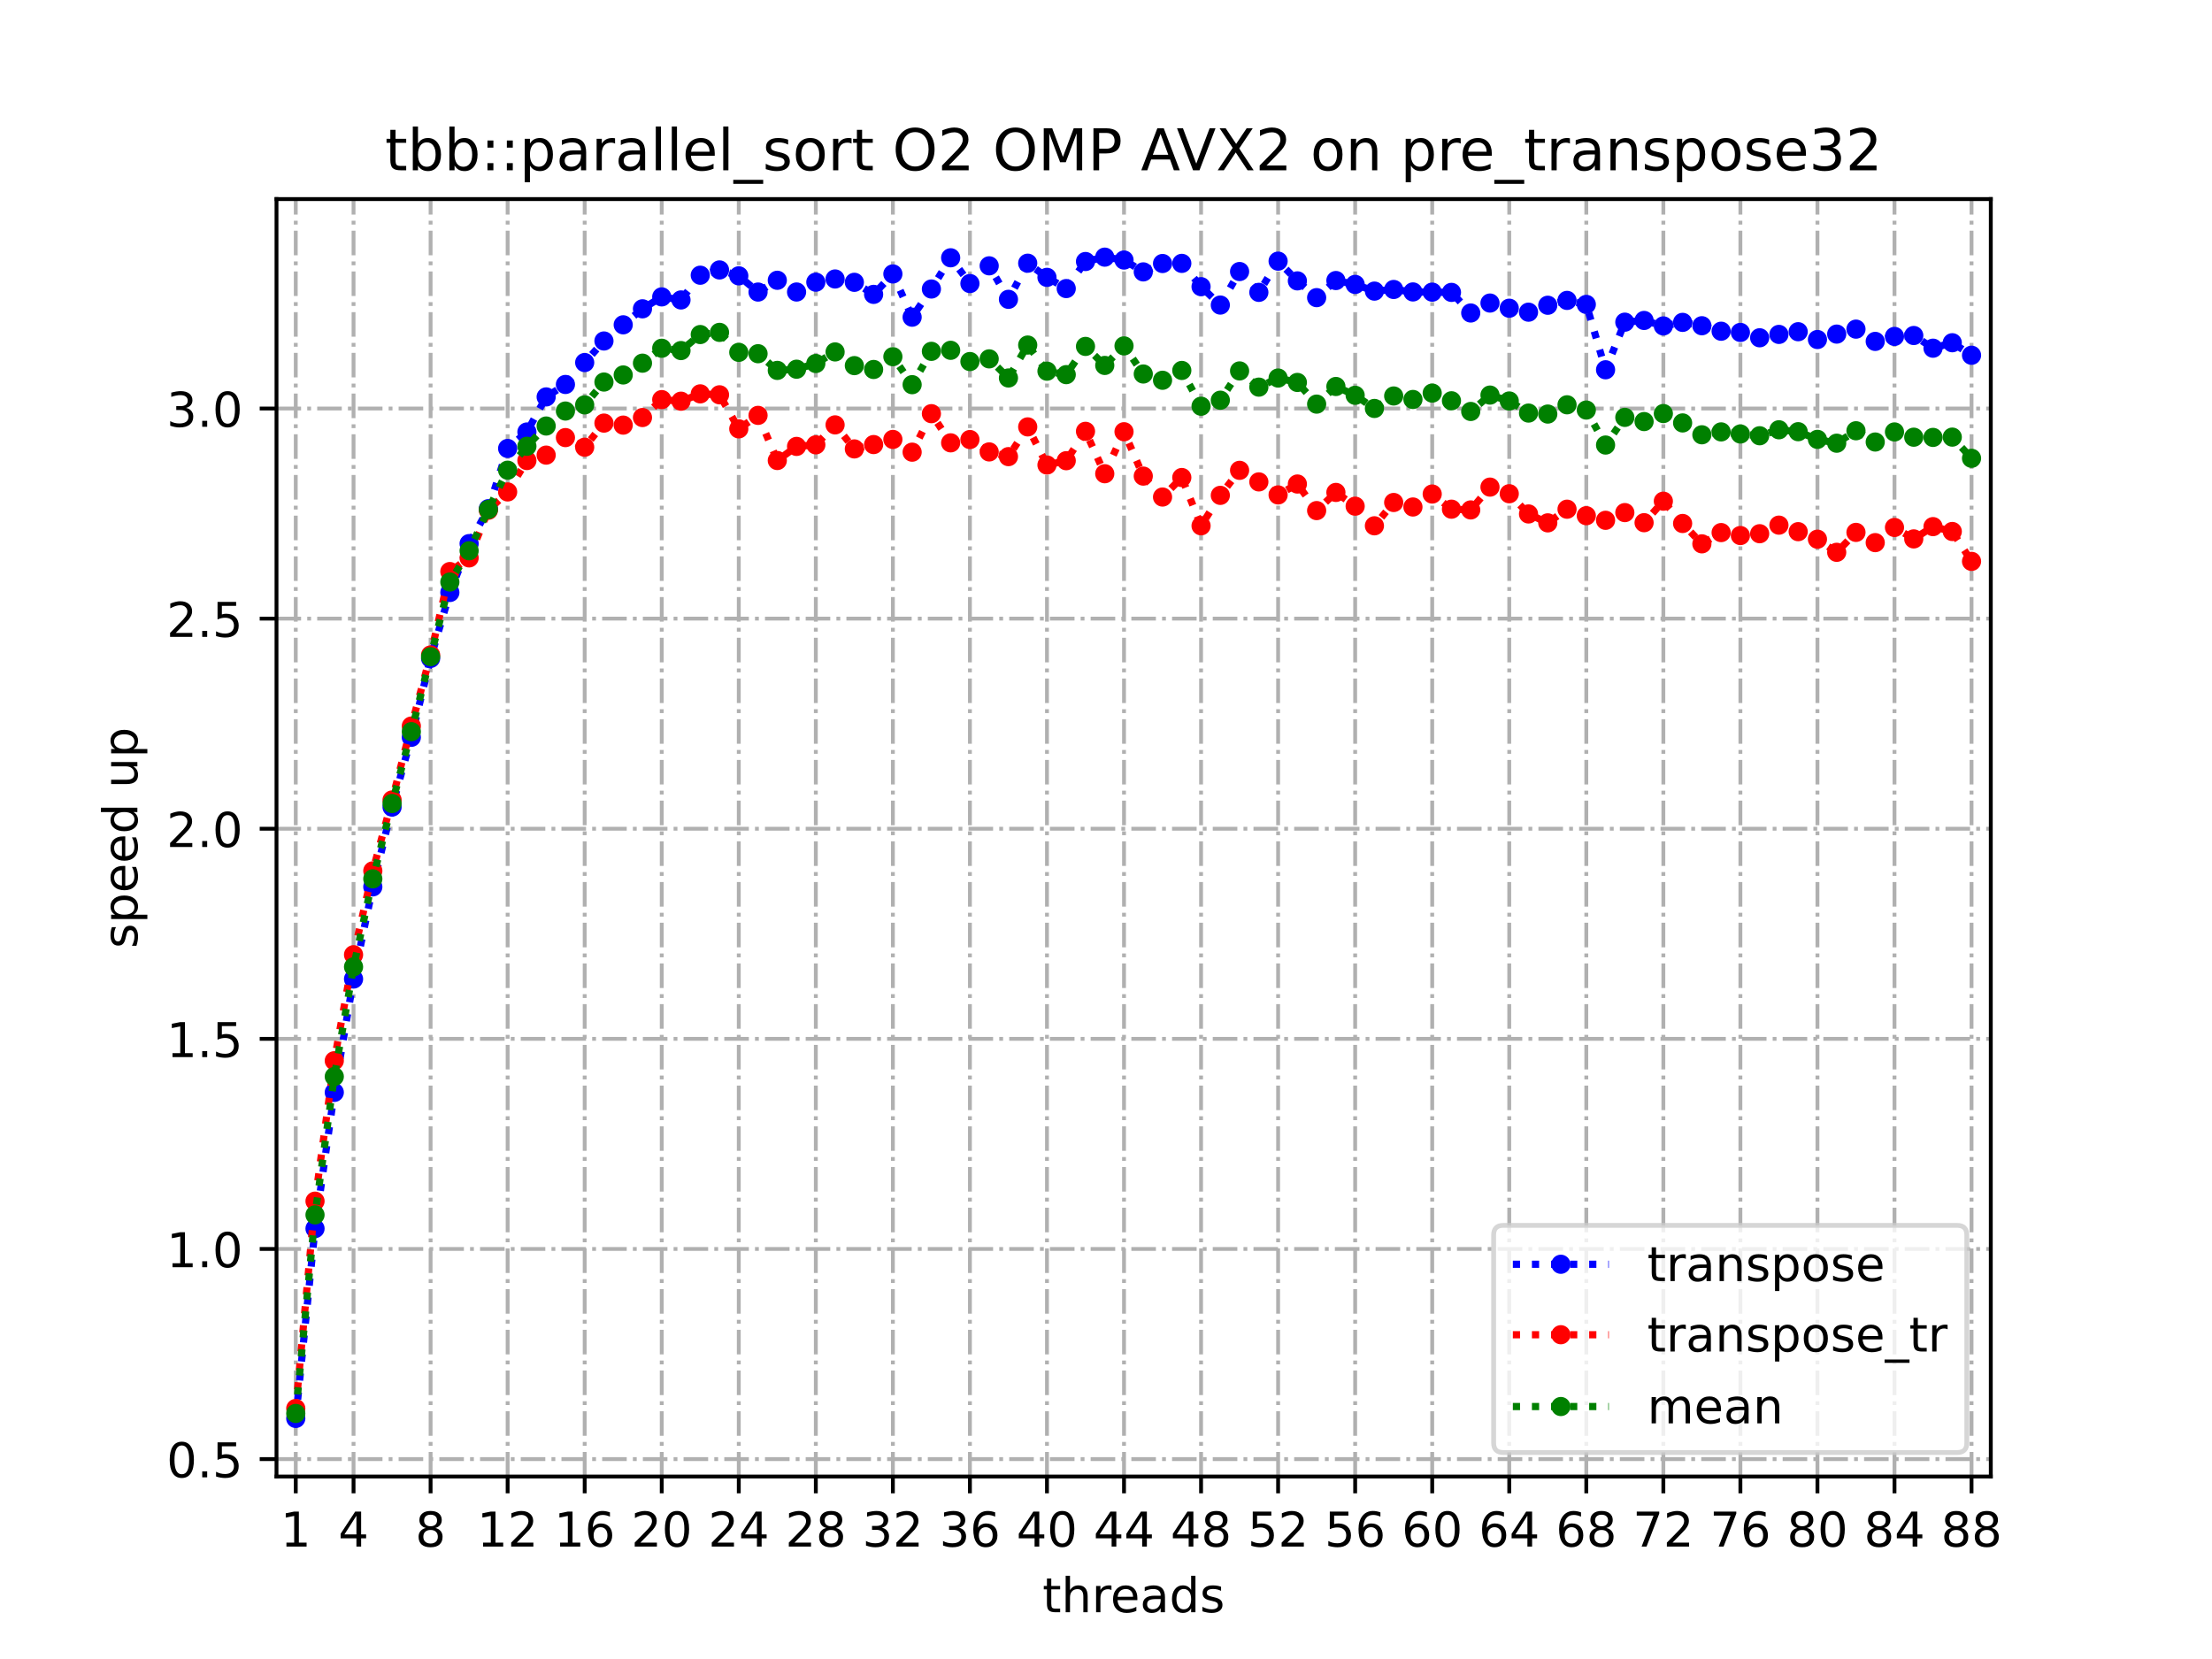 <?xml version="1.0" encoding="utf-8" standalone="no"?>
<!DOCTYPE svg PUBLIC "-//W3C//DTD SVG 1.1//EN"
  "http://www.w3.org/Graphics/SVG/1.1/DTD/svg11.dtd">
<!-- Created with matplotlib (https://matplotlib.org/) -->
<svg height="345.6pt" version="1.1" viewBox="0 0 460.8 345.6" width="460.8pt" xmlns="http://www.w3.org/2000/svg" xmlns:xlink="http://www.w3.org/1999/xlink">
 <defs>
  <style type="text/css">
*{stroke-linecap:butt;stroke-linejoin:round;}
  </style>
 </defs>
 <g id="figure_1">
  <g id="patch_1">
   <path d="M 0 345.6 
L 460.8 345.6 
L 460.8 0 
L 0 0 
z
" style="fill:#ffffff;"/>
  </g>
  <g id="axes_1">
   <g id="patch_2">
    <path d="M 57.6 307.584 
L 414.72 307.584 
L 414.72 41.472 
L 57.6 41.472 
z
" style="fill:#ffffff;"/>
   </g>
   <g id="matplotlib.axis_1">
    <g id="xtick_1">
     <g id="line2d_1">
      <path clip-path="url(#peaf25936b7)" d="M 61.613 307.584 
L 61.613 41.472 
" style="fill:none;stroke:#b0b0b0;stroke-dasharray:5.12,1.28,0.8,1.28;stroke-dashoffset:0;stroke-width:0.8;"/>
     </g>
     <g id="line2d_2">
      <defs>
       <path d="M 0 0 
L 0 3.5 
" id="mfa62eb88a5" style="stroke:#000000;stroke-width:0.8;"/>
      </defs>
      <g>
       <use style="stroke:#000000;stroke-width:0.8;" x="61.613" xlink:href="#mfa62eb88a5" y="307.584"/>
      </g>
     </g>
     <g id="text_1">
      <!-- 1 -->
      <defs>
       <path d="M 12.406 8.297 
L 28.516 8.297 
L 28.516 63.922 
L 10.984 60.406 
L 10.984 69.391 
L 28.422 72.906 
L 38.281 72.906 
L 38.281 8.297 
L 54.391 8.297 
L 54.391 0 
L 12.406 0 
z
" id="DejaVuSans-49"/>
      </defs>
      <g transform="translate(58.431 322.182)scale(0.1 -0.1)">
       <use xlink:href="#DejaVuSans-49"/>
      </g>
     </g>
    </g>
    <g id="xtick_2">
     <g id="line2d_3">
      <path clip-path="url(#peaf25936b7)" d="M 73.65 307.584 
L 73.65 41.472 
" style="fill:none;stroke:#b0b0b0;stroke-dasharray:5.12,1.28,0.8,1.28;stroke-dashoffset:0;stroke-width:0.8;"/>
     </g>
     <g id="line2d_4">
      <g>
       <use style="stroke:#000000;stroke-width:0.8;" x="73.65" xlink:href="#mfa62eb88a5" y="307.584"/>
      </g>
     </g>
     <g id="text_2">
      <!-- 4 -->
      <defs>
       <path d="M 37.797 64.312 
L 12.891 25.391 
L 37.797 25.391 
z
M 35.203 72.906 
L 47.609 72.906 
L 47.609 25.391 
L 58.016 25.391 
L 58.016 17.188 
L 47.609 17.188 
L 47.609 0 
L 37.797 0 
L 37.797 17.188 
L 4.891 17.188 
L 4.891 26.703 
z
" id="DejaVuSans-52"/>
      </defs>
      <g transform="translate(70.469 322.182)scale(0.1 -0.1)">
       <use xlink:href="#DejaVuSans-52"/>
      </g>
     </g>
    </g>
    <g id="xtick_3">
     <g id="line2d_5">
      <path clip-path="url(#peaf25936b7)" d="M 89.701 307.584 
L 89.701 41.472 
" style="fill:none;stroke:#b0b0b0;stroke-dasharray:5.12,1.28,0.8,1.28;stroke-dashoffset:0;stroke-width:0.8;"/>
     </g>
     <g id="line2d_6">
      <g>
       <use style="stroke:#000000;stroke-width:0.8;" x="89.701" xlink:href="#mfa62eb88a5" y="307.584"/>
      </g>
     </g>
     <g id="text_3">
      <!-- 8 -->
      <defs>
       <path d="M 31.781 34.625 
Q 24.75 34.625 20.719 30.859 
Q 16.703 27.094 16.703 20.516 
Q 16.703 13.922 20.719 10.156 
Q 24.75 6.391 31.781 6.391 
Q 38.812 6.391 42.859 10.172 
Q 46.922 13.969 46.922 20.516 
Q 46.922 27.094 42.891 30.859 
Q 38.875 34.625 31.781 34.625 
z
M 21.922 38.812 
Q 15.578 40.375 12.031 44.719 
Q 8.5 49.078 8.5 55.328 
Q 8.5 64.062 14.719 69.141 
Q 20.953 74.219 31.781 74.219 
Q 42.672 74.219 48.875 69.141 
Q 55.078 64.062 55.078 55.328 
Q 55.078 49.078 51.531 44.719 
Q 48 40.375 41.703 38.812 
Q 48.828 37.156 52.797 32.312 
Q 56.781 27.484 56.781 20.516 
Q 56.781 9.906 50.312 4.234 
Q 43.844 -1.422 31.781 -1.422 
Q 19.734 -1.422 13.25 4.234 
Q 6.781 9.906 6.781 20.516 
Q 6.781 27.484 10.781 32.312 
Q 14.797 37.156 21.922 38.812 
z
M 18.312 54.391 
Q 18.312 48.734 21.844 45.562 
Q 25.391 42.391 31.781 42.391 
Q 38.141 42.391 41.719 45.562 
Q 45.312 48.734 45.312 54.391 
Q 45.312 60.062 41.719 63.234 
Q 38.141 66.406 31.781 66.406 
Q 25.391 66.406 21.844 63.234 
Q 18.312 60.062 18.312 54.391 
z
" id="DejaVuSans-56"/>
      </defs>
      <g transform="translate(86.519 322.182)scale(0.1 -0.1)">
       <use xlink:href="#DejaVuSans-56"/>
      </g>
     </g>
    </g>
    <g id="xtick_4">
     <g id="line2d_7">
      <path clip-path="url(#peaf25936b7)" d="M 105.751 307.584 
L 105.751 41.472 
" style="fill:none;stroke:#b0b0b0;stroke-dasharray:5.12,1.28,0.8,1.28;stroke-dashoffset:0;stroke-width:0.8;"/>
     </g>
     <g id="line2d_8">
      <g>
       <use style="stroke:#000000;stroke-width:0.8;" x="105.751" xlink:href="#mfa62eb88a5" y="307.584"/>
      </g>
     </g>
     <g id="text_4">
      <!-- 12 -->
      <defs>
       <path d="M 19.188 8.297 
L 53.609 8.297 
L 53.609 0 
L 7.328 0 
L 7.328 8.297 
Q 12.938 14.109 22.625 23.891 
Q 32.328 33.688 34.812 36.531 
Q 39.547 41.844 41.422 45.531 
Q 43.312 49.219 43.312 52.781 
Q 43.312 58.594 39.234 62.25 
Q 35.156 65.922 28.609 65.922 
Q 23.969 65.922 18.812 64.312 
Q 13.672 62.703 7.812 59.422 
L 7.812 69.391 
Q 13.766 71.781 18.938 73 
Q 24.125 74.219 28.422 74.219 
Q 39.75 74.219 46.484 68.547 
Q 53.219 62.891 53.219 53.422 
Q 53.219 48.922 51.531 44.891 
Q 49.859 40.875 45.406 35.406 
Q 44.188 33.984 37.641 27.219 
Q 31.109 20.453 19.188 8.297 
z
" id="DejaVuSans-50"/>
      </defs>
      <g transform="translate(99.389 322.182)scale(0.1 -0.1)">
       <use xlink:href="#DejaVuSans-49"/>
       <use x="63.623" xlink:href="#DejaVuSans-50"/>
      </g>
     </g>
    </g>
    <g id="xtick_5">
     <g id="line2d_9">
      <path clip-path="url(#peaf25936b7)" d="M 121.801 307.584 
L 121.801 41.472 
" style="fill:none;stroke:#b0b0b0;stroke-dasharray:5.12,1.28,0.8,1.28;stroke-dashoffset:0;stroke-width:0.8;"/>
     </g>
     <g id="line2d_10">
      <g>
       <use style="stroke:#000000;stroke-width:0.8;" x="121.801" xlink:href="#mfa62eb88a5" y="307.584"/>
      </g>
     </g>
     <g id="text_5">
      <!-- 16 -->
      <defs>
       <path d="M 33.016 40.375 
Q 26.375 40.375 22.484 35.828 
Q 18.609 31.297 18.609 23.391 
Q 18.609 15.531 22.484 10.953 
Q 26.375 6.391 33.016 6.391 
Q 39.656 6.391 43.531 10.953 
Q 47.406 15.531 47.406 23.391 
Q 47.406 31.297 43.531 35.828 
Q 39.656 40.375 33.016 40.375 
z
M 52.594 71.297 
L 52.594 62.312 
Q 48.875 64.062 45.094 64.984 
Q 41.312 65.922 37.594 65.922 
Q 27.828 65.922 22.672 59.328 
Q 17.531 52.734 16.797 39.406 
Q 19.672 43.656 24.016 45.922 
Q 28.375 48.188 33.594 48.188 
Q 44.578 48.188 50.953 41.516 
Q 57.328 34.859 57.328 23.391 
Q 57.328 12.156 50.688 5.359 
Q 44.047 -1.422 33.016 -1.422 
Q 20.359 -1.422 13.672 8.266 
Q 6.984 17.969 6.984 36.375 
Q 6.984 53.656 15.188 63.938 
Q 23.391 74.219 37.203 74.219 
Q 40.922 74.219 44.703 73.484 
Q 48.484 72.75 52.594 71.297 
z
" id="DejaVuSans-54"/>
      </defs>
      <g transform="translate(115.439 322.182)scale(0.1 -0.1)">
       <use xlink:href="#DejaVuSans-49"/>
       <use x="63.623" xlink:href="#DejaVuSans-54"/>
      </g>
     </g>
    </g>
    <g id="xtick_6">
     <g id="line2d_11">
      <path clip-path="url(#peaf25936b7)" d="M 137.852 307.584 
L 137.852 41.472 
" style="fill:none;stroke:#b0b0b0;stroke-dasharray:5.12,1.28,0.8,1.28;stroke-dashoffset:0;stroke-width:0.8;"/>
     </g>
     <g id="line2d_12">
      <g>
       <use style="stroke:#000000;stroke-width:0.8;" x="137.852" xlink:href="#mfa62eb88a5" y="307.584"/>
      </g>
     </g>
     <g id="text_6">
      <!-- 20 -->
      <defs>
       <path d="M 31.781 66.406 
Q 24.172 66.406 20.328 58.906 
Q 16.5 51.422 16.5 36.375 
Q 16.5 21.391 20.328 13.891 
Q 24.172 6.391 31.781 6.391 
Q 39.453 6.391 43.281 13.891 
Q 47.125 21.391 47.125 36.375 
Q 47.125 51.422 43.281 58.906 
Q 39.453 66.406 31.781 66.406 
z
M 31.781 74.219 
Q 44.047 74.219 50.516 64.516 
Q 56.984 54.828 56.984 36.375 
Q 56.984 17.969 50.516 8.266 
Q 44.047 -1.422 31.781 -1.422 
Q 19.531 -1.422 13.062 8.266 
Q 6.594 17.969 6.594 36.375 
Q 6.594 54.828 13.062 64.516 
Q 19.531 74.219 31.781 74.219 
z
" id="DejaVuSans-48"/>
      </defs>
      <g transform="translate(131.489 322.182)scale(0.1 -0.1)">
       <use xlink:href="#DejaVuSans-50"/>
       <use x="63.623" xlink:href="#DejaVuSans-48"/>
      </g>
     </g>
    </g>
    <g id="xtick_7">
     <g id="line2d_13">
      <path clip-path="url(#peaf25936b7)" d="M 153.902 307.584 
L 153.902 41.472 
" style="fill:none;stroke:#b0b0b0;stroke-dasharray:5.12,1.28,0.8,1.28;stroke-dashoffset:0;stroke-width:0.8;"/>
     </g>
     <g id="line2d_14">
      <g>
       <use style="stroke:#000000;stroke-width:0.8;" x="153.902" xlink:href="#mfa62eb88a5" y="307.584"/>
      </g>
     </g>
     <g id="text_7">
      <!-- 24 -->
      <g transform="translate(147.54 322.182)scale(0.1 -0.1)">
       <use xlink:href="#DejaVuSans-50"/>
       <use x="63.623" xlink:href="#DejaVuSans-52"/>
      </g>
     </g>
    </g>
    <g id="xtick_8">
     <g id="line2d_15">
      <path clip-path="url(#peaf25936b7)" d="M 169.952 307.584 
L 169.952 41.472 
" style="fill:none;stroke:#b0b0b0;stroke-dasharray:5.12,1.28,0.8,1.28;stroke-dashoffset:0;stroke-width:0.8;"/>
     </g>
     <g id="line2d_16">
      <g>
       <use style="stroke:#000000;stroke-width:0.8;" x="169.952" xlink:href="#mfa62eb88a5" y="307.584"/>
      </g>
     </g>
     <g id="text_8">
      <!-- 28 -->
      <g transform="translate(163.59 322.182)scale(0.1 -0.1)">
       <use xlink:href="#DejaVuSans-50"/>
       <use x="63.623" xlink:href="#DejaVuSans-56"/>
      </g>
     </g>
    </g>
    <g id="xtick_9">
     <g id="line2d_17">
      <path clip-path="url(#peaf25936b7)" d="M 186.003 307.584 
L 186.003 41.472 
" style="fill:none;stroke:#b0b0b0;stroke-dasharray:5.12,1.28,0.8,1.28;stroke-dashoffset:0;stroke-width:0.8;"/>
     </g>
     <g id="line2d_18">
      <g>
       <use style="stroke:#000000;stroke-width:0.8;" x="186.003" xlink:href="#mfa62eb88a5" y="307.584"/>
      </g>
     </g>
     <g id="text_9">
      <!-- 32 -->
      <defs>
       <path d="M 40.578 39.312 
Q 47.656 37.797 51.625 33 
Q 55.609 28.219 55.609 21.188 
Q 55.609 10.406 48.188 4.484 
Q 40.766 -1.422 27.094 -1.422 
Q 22.516 -1.422 17.656 -0.516 
Q 12.797 0.391 7.625 2.203 
L 7.625 11.719 
Q 11.719 9.328 16.594 8.109 
Q 21.484 6.891 26.812 6.891 
Q 36.078 6.891 40.938 10.547 
Q 45.797 14.203 45.797 21.188 
Q 45.797 27.641 41.281 31.266 
Q 36.766 34.906 28.719 34.906 
L 20.219 34.906 
L 20.219 43.016 
L 29.109 43.016 
Q 36.375 43.016 40.234 45.922 
Q 44.094 48.828 44.094 54.297 
Q 44.094 59.906 40.109 62.906 
Q 36.141 65.922 28.719 65.922 
Q 24.656 65.922 20.016 65.031 
Q 15.375 64.156 9.812 62.312 
L 9.812 71.094 
Q 15.438 72.656 20.344 73.438 
Q 25.25 74.219 29.594 74.219 
Q 40.828 74.219 47.359 69.109 
Q 53.906 64.016 53.906 55.328 
Q 53.906 49.266 50.438 45.094 
Q 46.969 40.922 40.578 39.312 
z
" id="DejaVuSans-51"/>
      </defs>
      <g transform="translate(179.64 322.182)scale(0.1 -0.1)">
       <use xlink:href="#DejaVuSans-51"/>
       <use x="63.623" xlink:href="#DejaVuSans-50"/>
      </g>
     </g>
    </g>
    <g id="xtick_10">
     <g id="line2d_19">
      <path clip-path="url(#peaf25936b7)" d="M 202.053 307.584 
L 202.053 41.472 
" style="fill:none;stroke:#b0b0b0;stroke-dasharray:5.12,1.28,0.8,1.28;stroke-dashoffset:0;stroke-width:0.8;"/>
     </g>
     <g id="line2d_20">
      <g>
       <use style="stroke:#000000;stroke-width:0.8;" x="202.053" xlink:href="#mfa62eb88a5" y="307.584"/>
      </g>
     </g>
     <g id="text_10">
      <!-- 36 -->
      <g transform="translate(195.691 322.182)scale(0.1 -0.1)">
       <use xlink:href="#DejaVuSans-51"/>
       <use x="63.623" xlink:href="#DejaVuSans-54"/>
      </g>
     </g>
    </g>
    <g id="xtick_11">
     <g id="line2d_21">
      <path clip-path="url(#peaf25936b7)" d="M 218.103 307.584 
L 218.103 41.472 
" style="fill:none;stroke:#b0b0b0;stroke-dasharray:5.12,1.28,0.8,1.28;stroke-dashoffset:0;stroke-width:0.8;"/>
     </g>
     <g id="line2d_22">
      <g>
       <use style="stroke:#000000;stroke-width:0.8;" x="218.103" xlink:href="#mfa62eb88a5" y="307.584"/>
      </g>
     </g>
     <g id="text_11">
      <!-- 40 -->
      <g transform="translate(211.741 322.182)scale(0.1 -0.1)">
       <use xlink:href="#DejaVuSans-52"/>
       <use x="63.623" xlink:href="#DejaVuSans-48"/>
      </g>
     </g>
    </g>
    <g id="xtick_12">
     <g id="line2d_23">
      <path clip-path="url(#peaf25936b7)" d="M 234.154 307.584 
L 234.154 41.472 
" style="fill:none;stroke:#b0b0b0;stroke-dasharray:5.12,1.28,0.8,1.28;stroke-dashoffset:0;stroke-width:0.8;"/>
     </g>
     <g id="line2d_24">
      <g>
       <use style="stroke:#000000;stroke-width:0.8;" x="234.154" xlink:href="#mfa62eb88a5" y="307.584"/>
      </g>
     </g>
     <g id="text_12">
      <!-- 44 -->
      <g transform="translate(227.791 322.182)scale(0.1 -0.1)">
       <use xlink:href="#DejaVuSans-52"/>
       <use x="63.623" xlink:href="#DejaVuSans-52"/>
      </g>
     </g>
    </g>
    <g id="xtick_13">
     <g id="line2d_25">
      <path clip-path="url(#peaf25936b7)" d="M 250.204 307.584 
L 250.204 41.472 
" style="fill:none;stroke:#b0b0b0;stroke-dasharray:5.12,1.28,0.8,1.28;stroke-dashoffset:0;stroke-width:0.8;"/>
     </g>
     <g id="line2d_26">
      <g>
       <use style="stroke:#000000;stroke-width:0.8;" x="250.204" xlink:href="#mfa62eb88a5" y="307.584"/>
      </g>
     </g>
     <g id="text_13">
      <!-- 48 -->
      <g transform="translate(243.842 322.182)scale(0.1 -0.1)">
       <use xlink:href="#DejaVuSans-52"/>
       <use x="63.623" xlink:href="#DejaVuSans-56"/>
      </g>
     </g>
    </g>
    <g id="xtick_14">
     <g id="line2d_27">
      <path clip-path="url(#peaf25936b7)" d="M 266.254 307.584 
L 266.254 41.472 
" style="fill:none;stroke:#b0b0b0;stroke-dasharray:5.12,1.28,0.8,1.28;stroke-dashoffset:0;stroke-width:0.8;"/>
     </g>
     <g id="line2d_28">
      <g>
       <use style="stroke:#000000;stroke-width:0.8;" x="266.254" xlink:href="#mfa62eb88a5" y="307.584"/>
      </g>
     </g>
     <g id="text_14">
      <!-- 52 -->
      <defs>
       <path d="M 10.797 72.906 
L 49.516 72.906 
L 49.516 64.594 
L 19.828 64.594 
L 19.828 46.734 
Q 21.969 47.469 24.109 47.828 
Q 26.266 48.188 28.422 48.188 
Q 40.625 48.188 47.75 41.5 
Q 54.891 34.812 54.891 23.391 
Q 54.891 11.625 47.562 5.094 
Q 40.234 -1.422 26.906 -1.422 
Q 22.312 -1.422 17.547 -0.641 
Q 12.797 0.141 7.719 1.703 
L 7.719 11.625 
Q 12.109 9.234 16.797 8.062 
Q 21.484 6.891 26.703 6.891 
Q 35.156 6.891 40.078 11.328 
Q 45.016 15.766 45.016 23.391 
Q 45.016 31 40.078 35.438 
Q 35.156 39.891 26.703 39.891 
Q 22.75 39.891 18.812 39.016 
Q 14.891 38.141 10.797 36.281 
z
" id="DejaVuSans-53"/>
      </defs>
      <g transform="translate(259.892 322.182)scale(0.1 -0.1)">
       <use xlink:href="#DejaVuSans-53"/>
       <use x="63.623" xlink:href="#DejaVuSans-50"/>
      </g>
     </g>
    </g>
    <g id="xtick_15">
     <g id="line2d_29">
      <path clip-path="url(#peaf25936b7)" d="M 282.305 307.584 
L 282.305 41.472 
" style="fill:none;stroke:#b0b0b0;stroke-dasharray:5.12,1.28,0.8,1.28;stroke-dashoffset:0;stroke-width:0.8;"/>
     </g>
     <g id="line2d_30">
      <g>
       <use style="stroke:#000000;stroke-width:0.8;" x="282.305" xlink:href="#mfa62eb88a5" y="307.584"/>
      </g>
     </g>
     <g id="text_15">
      <!-- 56 -->
      <g transform="translate(275.942 322.182)scale(0.1 -0.1)">
       <use xlink:href="#DejaVuSans-53"/>
       <use x="63.623" xlink:href="#DejaVuSans-54"/>
      </g>
     </g>
    </g>
    <g id="xtick_16">
     <g id="line2d_31">
      <path clip-path="url(#peaf25936b7)" d="M 298.355 307.584 
L 298.355 41.472 
" style="fill:none;stroke:#b0b0b0;stroke-dasharray:5.12,1.28,0.8,1.28;stroke-dashoffset:0;stroke-width:0.8;"/>
     </g>
     <g id="line2d_32">
      <g>
       <use style="stroke:#000000;stroke-width:0.8;" x="298.355" xlink:href="#mfa62eb88a5" y="307.584"/>
      </g>
     </g>
     <g id="text_16">
      <!-- 60 -->
      <g transform="translate(291.993 322.182)scale(0.1 -0.1)">
       <use xlink:href="#DejaVuSans-54"/>
       <use x="63.623" xlink:href="#DejaVuSans-48"/>
      </g>
     </g>
    </g>
    <g id="xtick_17">
     <g id="line2d_33">
      <path clip-path="url(#peaf25936b7)" d="M 314.405 307.584 
L 314.405 41.472 
" style="fill:none;stroke:#b0b0b0;stroke-dasharray:5.12,1.28,0.8,1.28;stroke-dashoffset:0;stroke-width:0.8;"/>
     </g>
     <g id="line2d_34">
      <g>
       <use style="stroke:#000000;stroke-width:0.8;" x="314.405" xlink:href="#mfa62eb88a5" y="307.584"/>
      </g>
     </g>
     <g id="text_17">
      <!-- 64 -->
      <g transform="translate(308.043 322.182)scale(0.1 -0.1)">
       <use xlink:href="#DejaVuSans-54"/>
       <use x="63.623" xlink:href="#DejaVuSans-52"/>
      </g>
     </g>
    </g>
    <g id="xtick_18">
     <g id="line2d_35">
      <path clip-path="url(#peaf25936b7)" d="M 330.456 307.584 
L 330.456 41.472 
" style="fill:none;stroke:#b0b0b0;stroke-dasharray:5.12,1.28,0.8,1.28;stroke-dashoffset:0;stroke-width:0.8;"/>
     </g>
     <g id="line2d_36">
      <g>
       <use style="stroke:#000000;stroke-width:0.8;" x="330.456" xlink:href="#mfa62eb88a5" y="307.584"/>
      </g>
     </g>
     <g id="text_18">
      <!-- 68 -->
      <g transform="translate(324.093 322.182)scale(0.1 -0.1)">
       <use xlink:href="#DejaVuSans-54"/>
       <use x="63.623" xlink:href="#DejaVuSans-56"/>
      </g>
     </g>
    </g>
    <g id="xtick_19">
     <g id="line2d_37">
      <path clip-path="url(#peaf25936b7)" d="M 346.506 307.584 
L 346.506 41.472 
" style="fill:none;stroke:#b0b0b0;stroke-dasharray:5.12,1.28,0.8,1.28;stroke-dashoffset:0;stroke-width:0.8;"/>
     </g>
     <g id="line2d_38">
      <g>
       <use style="stroke:#000000;stroke-width:0.8;" x="346.506" xlink:href="#mfa62eb88a5" y="307.584"/>
      </g>
     </g>
     <g id="text_19">
      <!-- 72 -->
      <defs>
       <path d="M 8.203 72.906 
L 55.078 72.906 
L 55.078 68.703 
L 28.609 0 
L 18.312 0 
L 43.219 64.594 
L 8.203 64.594 
z
" id="DejaVuSans-55"/>
      </defs>
      <g transform="translate(340.144 322.182)scale(0.1 -0.1)">
       <use xlink:href="#DejaVuSans-55"/>
       <use x="63.623" xlink:href="#DejaVuSans-50"/>
      </g>
     </g>
    </g>
    <g id="xtick_20">
     <g id="line2d_39">
      <path clip-path="url(#peaf25936b7)" d="M 362.556 307.584 
L 362.556 41.472 
" style="fill:none;stroke:#b0b0b0;stroke-dasharray:5.12,1.28,0.8,1.28;stroke-dashoffset:0;stroke-width:0.8;"/>
     </g>
     <g id="line2d_40">
      <g>
       <use style="stroke:#000000;stroke-width:0.8;" x="362.556" xlink:href="#mfa62eb88a5" y="307.584"/>
      </g>
     </g>
     <g id="text_20">
      <!-- 76 -->
      <g transform="translate(356.194 322.182)scale(0.1 -0.1)">
       <use xlink:href="#DejaVuSans-55"/>
       <use x="63.623" xlink:href="#DejaVuSans-54"/>
      </g>
     </g>
    </g>
    <g id="xtick_21">
     <g id="line2d_41">
      <path clip-path="url(#peaf25936b7)" d="M 378.607 307.584 
L 378.607 41.472 
" style="fill:none;stroke:#b0b0b0;stroke-dasharray:5.12,1.28,0.8,1.28;stroke-dashoffset:0;stroke-width:0.8;"/>
     </g>
     <g id="line2d_42">
      <g>
       <use style="stroke:#000000;stroke-width:0.8;" x="378.607" xlink:href="#mfa62eb88a5" y="307.584"/>
      </g>
     </g>
     <g id="text_21">
      <!-- 80 -->
      <g transform="translate(372.244 322.182)scale(0.1 -0.1)">
       <use xlink:href="#DejaVuSans-56"/>
       <use x="63.623" xlink:href="#DejaVuSans-48"/>
      </g>
     </g>
    </g>
    <g id="xtick_22">
     <g id="line2d_43">
      <path clip-path="url(#peaf25936b7)" d="M 394.657 307.584 
L 394.657 41.472 
" style="fill:none;stroke:#b0b0b0;stroke-dasharray:5.12,1.28,0.8,1.28;stroke-dashoffset:0;stroke-width:0.8;"/>
     </g>
     <g id="line2d_44">
      <g>
       <use style="stroke:#000000;stroke-width:0.8;" x="394.657" xlink:href="#mfa62eb88a5" y="307.584"/>
      </g>
     </g>
     <g id="text_22">
      <!-- 84 -->
      <g transform="translate(388.295 322.182)scale(0.1 -0.1)">
       <use xlink:href="#DejaVuSans-56"/>
       <use x="63.623" xlink:href="#DejaVuSans-52"/>
      </g>
     </g>
    </g>
    <g id="xtick_23">
     <g id="line2d_45">
      <path clip-path="url(#peaf25936b7)" d="M 410.707 307.584 
L 410.707 41.472 
" style="fill:none;stroke:#b0b0b0;stroke-dasharray:5.12,1.28,0.8,1.28;stroke-dashoffset:0;stroke-width:0.8;"/>
     </g>
     <g id="line2d_46">
      <g>
       <use style="stroke:#000000;stroke-width:0.8;" x="410.707" xlink:href="#mfa62eb88a5" y="307.584"/>
      </g>
     </g>
     <g id="text_23">
      <!-- 88 -->
      <g transform="translate(404.345 322.182)scale(0.1 -0.1)">
       <use xlink:href="#DejaVuSans-56"/>
       <use x="63.623" xlink:href="#DejaVuSans-56"/>
      </g>
     </g>
    </g>
    <g id="text_24">
     <!-- threads -->
     <defs>
      <path d="M 18.312 70.219 
L 18.312 54.688 
L 36.812 54.688 
L 36.812 47.703 
L 18.312 47.703 
L 18.312 18.016 
Q 18.312 11.328 20.141 9.422 
Q 21.969 7.516 27.594 7.516 
L 36.812 7.516 
L 36.812 0 
L 27.594 0 
Q 17.188 0 13.234 3.875 
Q 9.281 7.766 9.281 18.016 
L 9.281 47.703 
L 2.688 47.703 
L 2.688 54.688 
L 9.281 54.688 
L 9.281 70.219 
z
" id="DejaVuSans-116"/>
      <path d="M 54.891 33.016 
L 54.891 0 
L 45.906 0 
L 45.906 32.719 
Q 45.906 40.484 42.875 44.328 
Q 39.844 48.188 33.797 48.188 
Q 26.516 48.188 22.312 43.547 
Q 18.109 38.922 18.109 30.906 
L 18.109 0 
L 9.078 0 
L 9.078 75.984 
L 18.109 75.984 
L 18.109 46.188 
Q 21.344 51.125 25.703 53.562 
Q 30.078 56 35.797 56 
Q 45.219 56 50.047 50.172 
Q 54.891 44.344 54.891 33.016 
z
" id="DejaVuSans-104"/>
      <path d="M 41.109 46.297 
Q 39.594 47.172 37.812 47.578 
Q 36.031 48 33.891 48 
Q 26.266 48 22.188 43.047 
Q 18.109 38.094 18.109 28.812 
L 18.109 0 
L 9.078 0 
L 9.078 54.688 
L 18.109 54.688 
L 18.109 46.188 
Q 20.953 51.172 25.484 53.578 
Q 30.031 56 36.531 56 
Q 37.453 56 38.578 55.875 
Q 39.703 55.766 41.062 55.516 
z
" id="DejaVuSans-114"/>
      <path d="M 56.203 29.594 
L 56.203 25.203 
L 14.891 25.203 
Q 15.484 15.922 20.484 11.062 
Q 25.484 6.203 34.422 6.203 
Q 39.594 6.203 44.453 7.469 
Q 49.312 8.734 54.109 11.281 
L 54.109 2.781 
Q 49.266 0.734 44.188 -0.344 
Q 39.109 -1.422 33.891 -1.422 
Q 20.797 -1.422 13.156 6.188 
Q 5.516 13.812 5.516 26.812 
Q 5.516 40.234 12.766 48.109 
Q 20.016 56 32.328 56 
Q 43.359 56 49.781 48.891 
Q 56.203 41.797 56.203 29.594 
z
M 47.219 32.234 
Q 47.125 39.594 43.094 43.984 
Q 39.062 48.391 32.422 48.391 
Q 24.906 48.391 20.391 44.141 
Q 15.875 39.891 15.188 32.172 
z
" id="DejaVuSans-101"/>
      <path d="M 34.281 27.484 
Q 23.391 27.484 19.188 25 
Q 14.984 22.516 14.984 16.5 
Q 14.984 11.719 18.141 8.906 
Q 21.297 6.109 26.703 6.109 
Q 34.188 6.109 38.703 11.406 
Q 43.219 16.703 43.219 25.484 
L 43.219 27.484 
z
M 52.203 31.203 
L 52.203 0 
L 43.219 0 
L 43.219 8.297 
Q 40.141 3.328 35.547 0.953 
Q 30.953 -1.422 24.312 -1.422 
Q 15.922 -1.422 10.953 3.297 
Q 6 8.016 6 15.922 
Q 6 25.141 12.172 29.828 
Q 18.359 34.516 30.609 34.516 
L 43.219 34.516 
L 43.219 35.406 
Q 43.219 41.609 39.141 45 
Q 35.062 48.391 27.688 48.391 
Q 23 48.391 18.547 47.266 
Q 14.109 46.141 10.016 43.891 
L 10.016 52.203 
Q 14.938 54.109 19.578 55.047 
Q 24.219 56 28.609 56 
Q 40.484 56 46.344 49.844 
Q 52.203 43.703 52.203 31.203 
z
" id="DejaVuSans-97"/>
      <path d="M 45.406 46.391 
L 45.406 75.984 
L 54.391 75.984 
L 54.391 0 
L 45.406 0 
L 45.406 8.203 
Q 42.578 3.328 38.25 0.953 
Q 33.938 -1.422 27.875 -1.422 
Q 17.969 -1.422 11.734 6.484 
Q 5.516 14.406 5.516 27.297 
Q 5.516 40.188 11.734 48.094 
Q 17.969 56 27.875 56 
Q 33.938 56 38.25 53.625 
Q 42.578 51.266 45.406 46.391 
z
M 14.797 27.297 
Q 14.797 17.391 18.875 11.75 
Q 22.953 6.109 30.078 6.109 
Q 37.203 6.109 41.297 11.75 
Q 45.406 17.391 45.406 27.297 
Q 45.406 37.203 41.297 42.844 
Q 37.203 48.484 30.078 48.484 
Q 22.953 48.484 18.875 42.844 
Q 14.797 37.203 14.797 27.297 
z
" id="DejaVuSans-100"/>
      <path d="M 44.281 53.078 
L 44.281 44.578 
Q 40.484 46.531 36.375 47.5 
Q 32.281 48.484 27.875 48.484 
Q 21.188 48.484 17.844 46.438 
Q 14.5 44.391 14.5 40.281 
Q 14.5 37.156 16.891 35.375 
Q 19.281 33.594 26.516 31.984 
L 29.594 31.297 
Q 39.156 29.25 43.188 25.516 
Q 47.219 21.781 47.219 15.094 
Q 47.219 7.469 41.188 3.016 
Q 35.156 -1.422 24.609 -1.422 
Q 20.219 -1.422 15.453 -0.562 
Q 10.688 0.297 5.422 2 
L 5.422 11.281 
Q 10.406 8.688 15.234 7.391 
Q 20.062 6.109 24.812 6.109 
Q 31.156 6.109 34.562 8.281 
Q 37.984 10.453 37.984 14.406 
Q 37.984 18.062 35.516 20.016 
Q 33.062 21.969 24.703 23.781 
L 21.578 24.516 
Q 13.234 26.266 9.516 29.906 
Q 5.812 33.547 5.812 39.891 
Q 5.812 47.609 11.281 51.797 
Q 16.75 56 26.812 56 
Q 31.781 56 36.172 55.266 
Q 40.578 54.547 44.281 53.078 
z
" id="DejaVuSans-115"/>
     </defs>
     <g transform="translate(217.169 335.861)scale(0.1 -0.1)">
      <use xlink:href="#DejaVuSans-116"/>
      <use x="39.209" xlink:href="#DejaVuSans-104"/>
      <use x="102.588" xlink:href="#DejaVuSans-114"/>
      <use x="141.451" xlink:href="#DejaVuSans-101"/>
      <use x="202.975" xlink:href="#DejaVuSans-97"/>
      <use x="264.254" xlink:href="#DejaVuSans-100"/>
      <use x="327.73" xlink:href="#DejaVuSans-115"/>
     </g>
    </g>
   </g>
   <g id="matplotlib.axis_2">
    <g id="ytick_1">
     <g id="line2d_47">
      <path clip-path="url(#peaf25936b7)" d="M 57.6 303.955 
L 414.72 303.955 
" style="fill:none;stroke:#b0b0b0;stroke-dasharray:5.12,1.28,0.8,1.28;stroke-dashoffset:0;stroke-width:0.8;"/>
     </g>
     <g id="line2d_48">
      <defs>
       <path d="M 0 0 
L -3.5 0 
" id="m481c0bccfa" style="stroke:#000000;stroke-width:0.8;"/>
      </defs>
      <g>
       <use style="stroke:#000000;stroke-width:0.8;" x="57.6" xlink:href="#m481c0bccfa" y="303.955"/>
      </g>
     </g>
     <g id="text_25">
      <!-- 0.5 -->
      <defs>
       <path d="M 10.688 12.406 
L 21 12.406 
L 21 0 
L 10.688 0 
z
" id="DejaVuSans-46"/>
      </defs>
      <g transform="translate(34.697 307.754)scale(0.1 -0.1)">
       <use xlink:href="#DejaVuSans-48"/>
       <use x="63.623" xlink:href="#DejaVuSans-46"/>
       <use x="95.41" xlink:href="#DejaVuSans-53"/>
      </g>
     </g>
    </g>
    <g id="ytick_2">
     <g id="line2d_49">
      <path clip-path="url(#peaf25936b7)" d="M 57.6 260.185 
L 414.72 260.185 
" style="fill:none;stroke:#b0b0b0;stroke-dasharray:5.12,1.28,0.8,1.28;stroke-dashoffset:0;stroke-width:0.8;"/>
     </g>
     <g id="line2d_50">
      <g>
       <use style="stroke:#000000;stroke-width:0.8;" x="57.6" xlink:href="#m481c0bccfa" y="260.185"/>
      </g>
     </g>
     <g id="text_26">
      <!-- 1.0 -->
      <g transform="translate(34.697 263.984)scale(0.1 -0.1)">
       <use xlink:href="#DejaVuSans-49"/>
       <use x="63.623" xlink:href="#DejaVuSans-46"/>
       <use x="95.41" xlink:href="#DejaVuSans-48"/>
      </g>
     </g>
    </g>
    <g id="ytick_3">
     <g id="line2d_51">
      <path clip-path="url(#peaf25936b7)" d="M 57.6 216.415 
L 414.72 216.415 
" style="fill:none;stroke:#b0b0b0;stroke-dasharray:5.12,1.28,0.8,1.28;stroke-dashoffset:0;stroke-width:0.8;"/>
     </g>
     <g id="line2d_52">
      <g>
       <use style="stroke:#000000;stroke-width:0.8;" x="57.6" xlink:href="#m481c0bccfa" y="216.415"/>
      </g>
     </g>
     <g id="text_27">
      <!-- 1.5 -->
      <g transform="translate(34.697 220.214)scale(0.1 -0.1)">
       <use xlink:href="#DejaVuSans-49"/>
       <use x="63.623" xlink:href="#DejaVuSans-46"/>
       <use x="95.41" xlink:href="#DejaVuSans-53"/>
      </g>
     </g>
    </g>
    <g id="ytick_4">
     <g id="line2d_53">
      <path clip-path="url(#peaf25936b7)" d="M 57.6 172.645 
L 414.72 172.645 
" style="fill:none;stroke:#b0b0b0;stroke-dasharray:5.12,1.28,0.8,1.28;stroke-dashoffset:0;stroke-width:0.8;"/>
     </g>
     <g id="line2d_54">
      <g>
       <use style="stroke:#000000;stroke-width:0.8;" x="57.6" xlink:href="#m481c0bccfa" y="172.645"/>
      </g>
     </g>
     <g id="text_28">
      <!-- 2.0 -->
      <g transform="translate(34.697 176.444)scale(0.1 -0.1)">
       <use xlink:href="#DejaVuSans-50"/>
       <use x="63.623" xlink:href="#DejaVuSans-46"/>
       <use x="95.41" xlink:href="#DejaVuSans-48"/>
      </g>
     </g>
    </g>
    <g id="ytick_5">
     <g id="line2d_55">
      <path clip-path="url(#peaf25936b7)" d="M 57.6 128.875 
L 414.72 128.875 
" style="fill:none;stroke:#b0b0b0;stroke-dasharray:5.12,1.28,0.8,1.28;stroke-dashoffset:0;stroke-width:0.8;"/>
     </g>
     <g id="line2d_56">
      <g>
       <use style="stroke:#000000;stroke-width:0.8;" x="57.6" xlink:href="#m481c0bccfa" y="128.875"/>
      </g>
     </g>
     <g id="text_29">
      <!-- 2.5 -->
      <g transform="translate(34.697 132.674)scale(0.1 -0.1)">
       <use xlink:href="#DejaVuSans-50"/>
       <use x="63.623" xlink:href="#DejaVuSans-46"/>
       <use x="95.41" xlink:href="#DejaVuSans-53"/>
      </g>
     </g>
    </g>
    <g id="ytick_6">
     <g id="line2d_57">
      <path clip-path="url(#peaf25936b7)" d="M 57.6 85.105 
L 414.72 85.105 
" style="fill:none;stroke:#b0b0b0;stroke-dasharray:5.12,1.28,0.8,1.28;stroke-dashoffset:0;stroke-width:0.8;"/>
     </g>
     <g id="line2d_58">
      <g>
       <use style="stroke:#000000;stroke-width:0.8;" x="57.6" xlink:href="#m481c0bccfa" y="85.105"/>
      </g>
     </g>
     <g id="text_30">
      <!-- 3.0 -->
      <g transform="translate(34.697 88.904)scale(0.1 -0.1)">
       <use xlink:href="#DejaVuSans-51"/>
       <use x="63.623" xlink:href="#DejaVuSans-46"/>
       <use x="95.41" xlink:href="#DejaVuSans-48"/>
      </g>
     </g>
    </g>
    <g id="text_31">
     <!-- speed up -->
     <defs>
      <path d="M 18.109 8.203 
L 18.109 -20.797 
L 9.078 -20.797 
L 9.078 54.688 
L 18.109 54.688 
L 18.109 46.391 
Q 20.953 51.266 25.266 53.625 
Q 29.594 56 35.594 56 
Q 45.562 56 51.781 48.094 
Q 58.016 40.188 58.016 27.297 
Q 58.016 14.406 51.781 6.484 
Q 45.562 -1.422 35.594 -1.422 
Q 29.594 -1.422 25.266 0.953 
Q 20.953 3.328 18.109 8.203 
z
M 48.688 27.297 
Q 48.688 37.203 44.609 42.844 
Q 40.531 48.484 33.406 48.484 
Q 26.266 48.484 22.188 42.844 
Q 18.109 37.203 18.109 27.297 
Q 18.109 17.391 22.188 11.75 
Q 26.266 6.109 33.406 6.109 
Q 40.531 6.109 44.609 11.75 
Q 48.688 17.391 48.688 27.297 
z
" id="DejaVuSans-112"/>
      <path id="DejaVuSans-32"/>
      <path d="M 8.5 21.578 
L 8.5 54.688 
L 17.484 54.688 
L 17.484 21.922 
Q 17.484 14.156 20.5 10.266 
Q 23.531 6.391 29.594 6.391 
Q 36.859 6.391 41.078 11.031 
Q 45.312 15.672 45.312 23.688 
L 45.312 54.688 
L 54.297 54.688 
L 54.297 0 
L 45.312 0 
L 45.312 8.406 
Q 42.047 3.422 37.719 1 
Q 33.406 -1.422 27.688 -1.422 
Q 18.266 -1.422 13.375 4.438 
Q 8.5 10.297 8.5 21.578 
z
M 31.109 56 
z
" id="DejaVuSans-117"/>
     </defs>
     <g transform="translate(28.617 197.566)rotate(-90)scale(0.1 -0.1)">
      <use xlink:href="#DejaVuSans-115"/>
      <use x="52.1" xlink:href="#DejaVuSans-112"/>
      <use x="115.576" xlink:href="#DejaVuSans-101"/>
      <use x="177.1" xlink:href="#DejaVuSans-101"/>
      <use x="238.623" xlink:href="#DejaVuSans-100"/>
      <use x="302.1" xlink:href="#DejaVuSans-32"/>
      <use x="333.887" xlink:href="#DejaVuSans-117"/>
      <use x="397.266" xlink:href="#DejaVuSans-112"/>
     </g>
    </g>
   </g>
   <g id="line2d_59">
    <path clip-path="url(#peaf25936b7)" d="M 61.613 295.488 
L 65.625 255.938 
L 69.638 227.568 
L 73.65 203.949 
L 77.663 184.752 
L 81.676 168.126 
L 85.688 153.596 
L 89.701 137.156 
L 93.713 123.426 
L 97.726 113.244 
L 101.738 105.97 
L 105.751 93.423 
L 109.764 89.994 
L 113.776 82.685 
L 117.789 80.092 
L 121.801 75.525 
L 125.814 71.035 
L 129.827 67.665 
L 133.839 64.331 
L 137.852 61.847 
L 141.864 62.484 
L 145.877 57.334 
L 149.889 56.233 
L 153.902 57.463 
L 157.915 60.84 
L 161.927 58.388 
L 165.94 60.83 
L 169.952 58.784 
L 173.965 58.116 
L 177.978 58.813 
L 181.99 61.324 
L 186.003 57.067 
L 190.015 66.075 
L 194.028 60.206 
L 198.04 53.702 
L 202.053 59.066 
L 206.066 55.377 
L 210.078 62.356 
L 214.091 54.83 
L 218.103 57.778 
L 222.116 60.115 
L 226.129 54.478 
L 230.141 53.568 
L 234.154 54.17 
L 238.166 56.64 
L 242.179 54.894 
L 246.191 54.866 
L 250.204 59.719 
L 254.217 63.55 
L 258.229 56.566 
L 262.242 60.904 
L 266.254 54.402 
L 270.267 58.511 
L 274.28 62.004 
L 278.292 58.441 
L 282.305 59.249 
L 286.317 60.644 
L 290.33 60.303 
L 294.342 60.816 
L 298.355 60.858 
L 302.368 60.91 
L 306.38 65.202 
L 310.393 63.131 
L 314.405 64.206 
L 318.418 65.033 
L 322.431 63.59 
L 326.443 62.579 
L 330.456 63.416 
L 334.468 77.031 
L 338.481 67.115 
L 342.493 66.756 
L 346.506 67.896 
L 350.519 67.157 
L 354.531 67.856 
L 358.544 69 
L 362.556 69.252 
L 366.569 70.366 
L 370.582 69.665 
L 374.594 69.103 
L 378.607 70.727 
L 382.619 69.598 
L 386.632 68.565 
L 390.644 71.12 
L 394.657 70.085 
L 398.67 69.892 
L 402.682 72.536 
L 406.695 71.398 
L 410.707 74.007 
" style="fill:none;stroke:#0000ff;stroke-dasharray:1.5,2.475;stroke-dashoffset:0;stroke-width:1.5;"/>
    <defs>
     <path d="M 0 1.5 
C 0.398 1.5 0.779 1.342 1.061 1.061 
C 1.342 0.779 1.5 0.398 1.5 0 
C 1.5 -0.398 1.342 -0.779 1.061 -1.061 
C 0.779 -1.342 0.398 -1.5 0 -1.5 
C -0.398 -1.5 -0.779 -1.342 -1.061 -1.061 
C -1.342 -0.779 -1.5 -0.398 -1.5 0 
C -1.5 0.398 -1.342 0.779 -1.061 1.061 
C -0.779 1.342 -0.398 1.5 0 1.5 
z
" id="m17d7518c90" style="stroke:#0000ff;"/>
    </defs>
    <g clip-path="url(#peaf25936b7)">
     <use style="fill:#0000ff;stroke:#0000ff;" x="61.613" xlink:href="#m17d7518c90" y="295.488"/>
     <use style="fill:#0000ff;stroke:#0000ff;" x="65.625" xlink:href="#m17d7518c90" y="255.938"/>
     <use style="fill:#0000ff;stroke:#0000ff;" x="69.638" xlink:href="#m17d7518c90" y="227.568"/>
     <use style="fill:#0000ff;stroke:#0000ff;" x="73.65" xlink:href="#m17d7518c90" y="203.949"/>
     <use style="fill:#0000ff;stroke:#0000ff;" x="77.663" xlink:href="#m17d7518c90" y="184.752"/>
     <use style="fill:#0000ff;stroke:#0000ff;" x="81.676" xlink:href="#m17d7518c90" y="168.126"/>
     <use style="fill:#0000ff;stroke:#0000ff;" x="85.688" xlink:href="#m17d7518c90" y="153.596"/>
     <use style="fill:#0000ff;stroke:#0000ff;" x="89.701" xlink:href="#m17d7518c90" y="137.156"/>
     <use style="fill:#0000ff;stroke:#0000ff;" x="93.713" xlink:href="#m17d7518c90" y="123.426"/>
     <use style="fill:#0000ff;stroke:#0000ff;" x="97.726" xlink:href="#m17d7518c90" y="113.244"/>
     <use style="fill:#0000ff;stroke:#0000ff;" x="101.738" xlink:href="#m17d7518c90" y="105.97"/>
     <use style="fill:#0000ff;stroke:#0000ff;" x="105.751" xlink:href="#m17d7518c90" y="93.423"/>
     <use style="fill:#0000ff;stroke:#0000ff;" x="109.764" xlink:href="#m17d7518c90" y="89.994"/>
     <use style="fill:#0000ff;stroke:#0000ff;" x="113.776" xlink:href="#m17d7518c90" y="82.685"/>
     <use style="fill:#0000ff;stroke:#0000ff;" x="117.789" xlink:href="#m17d7518c90" y="80.092"/>
     <use style="fill:#0000ff;stroke:#0000ff;" x="121.801" xlink:href="#m17d7518c90" y="75.525"/>
     <use style="fill:#0000ff;stroke:#0000ff;" x="125.814" xlink:href="#m17d7518c90" y="71.035"/>
     <use style="fill:#0000ff;stroke:#0000ff;" x="129.827" xlink:href="#m17d7518c90" y="67.665"/>
     <use style="fill:#0000ff;stroke:#0000ff;" x="133.839" xlink:href="#m17d7518c90" y="64.331"/>
     <use style="fill:#0000ff;stroke:#0000ff;" x="137.852" xlink:href="#m17d7518c90" y="61.847"/>
     <use style="fill:#0000ff;stroke:#0000ff;" x="141.864" xlink:href="#m17d7518c90" y="62.484"/>
     <use style="fill:#0000ff;stroke:#0000ff;" x="145.877" xlink:href="#m17d7518c90" y="57.334"/>
     <use style="fill:#0000ff;stroke:#0000ff;" x="149.889" xlink:href="#m17d7518c90" y="56.233"/>
     <use style="fill:#0000ff;stroke:#0000ff;" x="153.902" xlink:href="#m17d7518c90" y="57.463"/>
     <use style="fill:#0000ff;stroke:#0000ff;" x="157.915" xlink:href="#m17d7518c90" y="60.84"/>
     <use style="fill:#0000ff;stroke:#0000ff;" x="161.927" xlink:href="#m17d7518c90" y="58.388"/>
     <use style="fill:#0000ff;stroke:#0000ff;" x="165.94" xlink:href="#m17d7518c90" y="60.83"/>
     <use style="fill:#0000ff;stroke:#0000ff;" x="169.952" xlink:href="#m17d7518c90" y="58.784"/>
     <use style="fill:#0000ff;stroke:#0000ff;" x="173.965" xlink:href="#m17d7518c90" y="58.116"/>
     <use style="fill:#0000ff;stroke:#0000ff;" x="177.978" xlink:href="#m17d7518c90" y="58.813"/>
     <use style="fill:#0000ff;stroke:#0000ff;" x="181.99" xlink:href="#m17d7518c90" y="61.324"/>
     <use style="fill:#0000ff;stroke:#0000ff;" x="186.003" xlink:href="#m17d7518c90" y="57.067"/>
     <use style="fill:#0000ff;stroke:#0000ff;" x="190.015" xlink:href="#m17d7518c90" y="66.075"/>
     <use style="fill:#0000ff;stroke:#0000ff;" x="194.028" xlink:href="#m17d7518c90" y="60.206"/>
     <use style="fill:#0000ff;stroke:#0000ff;" x="198.04" xlink:href="#m17d7518c90" y="53.702"/>
     <use style="fill:#0000ff;stroke:#0000ff;" x="202.053" xlink:href="#m17d7518c90" y="59.066"/>
     <use style="fill:#0000ff;stroke:#0000ff;" x="206.066" xlink:href="#m17d7518c90" y="55.377"/>
     <use style="fill:#0000ff;stroke:#0000ff;" x="210.078" xlink:href="#m17d7518c90" y="62.356"/>
     <use style="fill:#0000ff;stroke:#0000ff;" x="214.091" xlink:href="#m17d7518c90" y="54.83"/>
     <use style="fill:#0000ff;stroke:#0000ff;" x="218.103" xlink:href="#m17d7518c90" y="57.778"/>
     <use style="fill:#0000ff;stroke:#0000ff;" x="222.116" xlink:href="#m17d7518c90" y="60.115"/>
     <use style="fill:#0000ff;stroke:#0000ff;" x="226.129" xlink:href="#m17d7518c90" y="54.478"/>
     <use style="fill:#0000ff;stroke:#0000ff;" x="230.141" xlink:href="#m17d7518c90" y="53.568"/>
     <use style="fill:#0000ff;stroke:#0000ff;" x="234.154" xlink:href="#m17d7518c90" y="54.17"/>
     <use style="fill:#0000ff;stroke:#0000ff;" x="238.166" xlink:href="#m17d7518c90" y="56.64"/>
     <use style="fill:#0000ff;stroke:#0000ff;" x="242.179" xlink:href="#m17d7518c90" y="54.894"/>
     <use style="fill:#0000ff;stroke:#0000ff;" x="246.191" xlink:href="#m17d7518c90" y="54.866"/>
     <use style="fill:#0000ff;stroke:#0000ff;" x="250.204" xlink:href="#m17d7518c90" y="59.719"/>
     <use style="fill:#0000ff;stroke:#0000ff;" x="254.217" xlink:href="#m17d7518c90" y="63.55"/>
     <use style="fill:#0000ff;stroke:#0000ff;" x="258.229" xlink:href="#m17d7518c90" y="56.566"/>
     <use style="fill:#0000ff;stroke:#0000ff;" x="262.242" xlink:href="#m17d7518c90" y="60.904"/>
     <use style="fill:#0000ff;stroke:#0000ff;" x="266.254" xlink:href="#m17d7518c90" y="54.402"/>
     <use style="fill:#0000ff;stroke:#0000ff;" x="270.267" xlink:href="#m17d7518c90" y="58.511"/>
     <use style="fill:#0000ff;stroke:#0000ff;" x="274.28" xlink:href="#m17d7518c90" y="62.004"/>
     <use style="fill:#0000ff;stroke:#0000ff;" x="278.292" xlink:href="#m17d7518c90" y="58.441"/>
     <use style="fill:#0000ff;stroke:#0000ff;" x="282.305" xlink:href="#m17d7518c90" y="59.249"/>
     <use style="fill:#0000ff;stroke:#0000ff;" x="286.317" xlink:href="#m17d7518c90" y="60.644"/>
     <use style="fill:#0000ff;stroke:#0000ff;" x="290.33" xlink:href="#m17d7518c90" y="60.303"/>
     <use style="fill:#0000ff;stroke:#0000ff;" x="294.342" xlink:href="#m17d7518c90" y="60.816"/>
     <use style="fill:#0000ff;stroke:#0000ff;" x="298.355" xlink:href="#m17d7518c90" y="60.858"/>
     <use style="fill:#0000ff;stroke:#0000ff;" x="302.368" xlink:href="#m17d7518c90" y="60.91"/>
     <use style="fill:#0000ff;stroke:#0000ff;" x="306.38" xlink:href="#m17d7518c90" y="65.202"/>
     <use style="fill:#0000ff;stroke:#0000ff;" x="310.393" xlink:href="#m17d7518c90" y="63.131"/>
     <use style="fill:#0000ff;stroke:#0000ff;" x="314.405" xlink:href="#m17d7518c90" y="64.206"/>
     <use style="fill:#0000ff;stroke:#0000ff;" x="318.418" xlink:href="#m17d7518c90" y="65.033"/>
     <use style="fill:#0000ff;stroke:#0000ff;" x="322.431" xlink:href="#m17d7518c90" y="63.59"/>
     <use style="fill:#0000ff;stroke:#0000ff;" x="326.443" xlink:href="#m17d7518c90" y="62.579"/>
     <use style="fill:#0000ff;stroke:#0000ff;" x="330.456" xlink:href="#m17d7518c90" y="63.416"/>
     <use style="fill:#0000ff;stroke:#0000ff;" x="334.468" xlink:href="#m17d7518c90" y="77.031"/>
     <use style="fill:#0000ff;stroke:#0000ff;" x="338.481" xlink:href="#m17d7518c90" y="67.115"/>
     <use style="fill:#0000ff;stroke:#0000ff;" x="342.493" xlink:href="#m17d7518c90" y="66.756"/>
     <use style="fill:#0000ff;stroke:#0000ff;" x="346.506" xlink:href="#m17d7518c90" y="67.896"/>
     <use style="fill:#0000ff;stroke:#0000ff;" x="350.519" xlink:href="#m17d7518c90" y="67.157"/>
     <use style="fill:#0000ff;stroke:#0000ff;" x="354.531" xlink:href="#m17d7518c90" y="67.856"/>
     <use style="fill:#0000ff;stroke:#0000ff;" x="358.544" xlink:href="#m17d7518c90" y="69"/>
     <use style="fill:#0000ff;stroke:#0000ff;" x="362.556" xlink:href="#m17d7518c90" y="69.252"/>
     <use style="fill:#0000ff;stroke:#0000ff;" x="366.569" xlink:href="#m17d7518c90" y="70.366"/>
     <use style="fill:#0000ff;stroke:#0000ff;" x="370.582" xlink:href="#m17d7518c90" y="69.665"/>
     <use style="fill:#0000ff;stroke:#0000ff;" x="374.594" xlink:href="#m17d7518c90" y="69.103"/>
     <use style="fill:#0000ff;stroke:#0000ff;" x="378.607" xlink:href="#m17d7518c90" y="70.727"/>
     <use style="fill:#0000ff;stroke:#0000ff;" x="382.619" xlink:href="#m17d7518c90" y="69.598"/>
     <use style="fill:#0000ff;stroke:#0000ff;" x="386.632" xlink:href="#m17d7518c90" y="68.565"/>
     <use style="fill:#0000ff;stroke:#0000ff;" x="390.644" xlink:href="#m17d7518c90" y="71.12"/>
     <use style="fill:#0000ff;stroke:#0000ff;" x="394.657" xlink:href="#m17d7518c90" y="70.085"/>
     <use style="fill:#0000ff;stroke:#0000ff;" x="398.67" xlink:href="#m17d7518c90" y="69.892"/>
     <use style="fill:#0000ff;stroke:#0000ff;" x="402.682" xlink:href="#m17d7518c90" y="72.536"/>
     <use style="fill:#0000ff;stroke:#0000ff;" x="406.695" xlink:href="#m17d7518c90" y="71.398"/>
     <use style="fill:#0000ff;stroke:#0000ff;" x="410.707" xlink:href="#m17d7518c90" y="74.007"/>
    </g>
   </g>
   <g id="line2d_60">
    <path clip-path="url(#peaf25936b7)" d="M 61.613 293.414 
L 65.625 250.225 
L 69.638 220.974 
L 73.65 198.889 
L 77.663 181.416 
L 81.676 166.648 
L 85.688 151.25 
L 89.701 136.441 
L 93.713 119.065 
L 97.726 116.22 
L 101.738 106.295 
L 105.751 102.478 
L 109.764 95.939 
L 113.776 94.809 
L 117.789 91.159 
L 121.801 93.163 
L 125.814 88.139 
L 129.827 88.559 
L 133.839 86.981 
L 137.852 83.246 
L 141.864 83.577 
L 145.877 82.048 
L 149.889 82.245 
L 153.902 89.339 
L 157.915 86.53 
L 161.927 95.934 
L 165.94 92.995 
L 169.952 92.666 
L 173.965 88.511 
L 177.978 93.518 
L 181.99 92.612 
L 186.003 91.54 
L 190.015 94.196 
L 194.028 86.175 
L 198.04 92.251 
L 202.053 91.563 
L 206.066 94.143 
L 210.078 95.123 
L 214.091 88.93 
L 218.103 96.868 
L 222.116 95.973 
L 226.129 89.853 
L 230.141 98.687 
L 234.154 89.939 
L 238.166 99.18 
L 242.179 103.541 
L 246.191 99.477 
L 250.204 109.534 
L 254.217 103.193 
L 258.229 97.979 
L 262.242 100.388 
L 266.254 103.102 
L 270.267 100.83 
L 274.28 106.366 
L 278.292 102.581 
L 282.305 105.452 
L 286.317 109.534 
L 290.33 104.678 
L 294.342 105.616 
L 298.355 102.916 
L 302.368 106.071 
L 306.38 106.227 
L 310.393 101.474 
L 314.405 102.856 
L 318.418 107.067 
L 322.431 108.922 
L 326.443 106.075 
L 330.456 107.429 
L 334.468 108.39 
L 338.481 106.784 
L 342.493 108.886 
L 346.506 104.408 
L 350.519 109.052 
L 354.531 113.292 
L 358.544 110.946 
L 362.556 111.564 
L 366.569 111.183 
L 370.582 109.396 
L 374.594 110.755 
L 378.607 112.325 
L 382.619 115.058 
L 386.632 110.905 
L 390.644 113.04 
L 394.657 109.882 
L 398.67 112.263 
L 402.682 109.705 
L 406.695 110.72 
L 410.707 116.943 
" style="fill:none;stroke:#ff0000;stroke-dasharray:1.5,2.475;stroke-dashoffset:0;stroke-width:1.5;"/>
    <defs>
     <path d="M 0 1.5 
C 0.398 1.5 0.779 1.342 1.061 1.061 
C 1.342 0.779 1.5 0.398 1.5 0 
C 1.5 -0.398 1.342 -0.779 1.061 -1.061 
C 0.779 -1.342 0.398 -1.5 0 -1.5 
C -0.398 -1.5 -0.779 -1.342 -1.061 -1.061 
C -1.342 -0.779 -1.5 -0.398 -1.5 0 
C -1.5 0.398 -1.342 0.779 -1.061 1.061 
C -0.779 1.342 -0.398 1.5 0 1.5 
z
" id="m9af16feffc" style="stroke:#ff0000;"/>
    </defs>
    <g clip-path="url(#peaf25936b7)">
     <use style="fill:#ff0000;stroke:#ff0000;" x="61.613" xlink:href="#m9af16feffc" y="293.414"/>
     <use style="fill:#ff0000;stroke:#ff0000;" x="65.625" xlink:href="#m9af16feffc" y="250.225"/>
     <use style="fill:#ff0000;stroke:#ff0000;" x="69.638" xlink:href="#m9af16feffc" y="220.974"/>
     <use style="fill:#ff0000;stroke:#ff0000;" x="73.65" xlink:href="#m9af16feffc" y="198.889"/>
     <use style="fill:#ff0000;stroke:#ff0000;" x="77.663" xlink:href="#m9af16feffc" y="181.416"/>
     <use style="fill:#ff0000;stroke:#ff0000;" x="81.676" xlink:href="#m9af16feffc" y="166.648"/>
     <use style="fill:#ff0000;stroke:#ff0000;" x="85.688" xlink:href="#m9af16feffc" y="151.25"/>
     <use style="fill:#ff0000;stroke:#ff0000;" x="89.701" xlink:href="#m9af16feffc" y="136.441"/>
     <use style="fill:#ff0000;stroke:#ff0000;" x="93.713" xlink:href="#m9af16feffc" y="119.065"/>
     <use style="fill:#ff0000;stroke:#ff0000;" x="97.726" xlink:href="#m9af16feffc" y="116.22"/>
     <use style="fill:#ff0000;stroke:#ff0000;" x="101.738" xlink:href="#m9af16feffc" y="106.295"/>
     <use style="fill:#ff0000;stroke:#ff0000;" x="105.751" xlink:href="#m9af16feffc" y="102.478"/>
     <use style="fill:#ff0000;stroke:#ff0000;" x="109.764" xlink:href="#m9af16feffc" y="95.939"/>
     <use style="fill:#ff0000;stroke:#ff0000;" x="113.776" xlink:href="#m9af16feffc" y="94.809"/>
     <use style="fill:#ff0000;stroke:#ff0000;" x="117.789" xlink:href="#m9af16feffc" y="91.159"/>
     <use style="fill:#ff0000;stroke:#ff0000;" x="121.801" xlink:href="#m9af16feffc" y="93.163"/>
     <use style="fill:#ff0000;stroke:#ff0000;" x="125.814" xlink:href="#m9af16feffc" y="88.139"/>
     <use style="fill:#ff0000;stroke:#ff0000;" x="129.827" xlink:href="#m9af16feffc" y="88.559"/>
     <use style="fill:#ff0000;stroke:#ff0000;" x="133.839" xlink:href="#m9af16feffc" y="86.981"/>
     <use style="fill:#ff0000;stroke:#ff0000;" x="137.852" xlink:href="#m9af16feffc" y="83.246"/>
     <use style="fill:#ff0000;stroke:#ff0000;" x="141.864" xlink:href="#m9af16feffc" y="83.577"/>
     <use style="fill:#ff0000;stroke:#ff0000;" x="145.877" xlink:href="#m9af16feffc" y="82.048"/>
     <use style="fill:#ff0000;stroke:#ff0000;" x="149.889" xlink:href="#m9af16feffc" y="82.245"/>
     <use style="fill:#ff0000;stroke:#ff0000;" x="153.902" xlink:href="#m9af16feffc" y="89.339"/>
     <use style="fill:#ff0000;stroke:#ff0000;" x="157.915" xlink:href="#m9af16feffc" y="86.53"/>
     <use style="fill:#ff0000;stroke:#ff0000;" x="161.927" xlink:href="#m9af16feffc" y="95.934"/>
     <use style="fill:#ff0000;stroke:#ff0000;" x="165.94" xlink:href="#m9af16feffc" y="92.995"/>
     <use style="fill:#ff0000;stroke:#ff0000;" x="169.952" xlink:href="#m9af16feffc" y="92.666"/>
     <use style="fill:#ff0000;stroke:#ff0000;" x="173.965" xlink:href="#m9af16feffc" y="88.511"/>
     <use style="fill:#ff0000;stroke:#ff0000;" x="177.978" xlink:href="#m9af16feffc" y="93.518"/>
     <use style="fill:#ff0000;stroke:#ff0000;" x="181.99" xlink:href="#m9af16feffc" y="92.612"/>
     <use style="fill:#ff0000;stroke:#ff0000;" x="186.003" xlink:href="#m9af16feffc" y="91.54"/>
     <use style="fill:#ff0000;stroke:#ff0000;" x="190.015" xlink:href="#m9af16feffc" y="94.196"/>
     <use style="fill:#ff0000;stroke:#ff0000;" x="194.028" xlink:href="#m9af16feffc" y="86.175"/>
     <use style="fill:#ff0000;stroke:#ff0000;" x="198.04" xlink:href="#m9af16feffc" y="92.251"/>
     <use style="fill:#ff0000;stroke:#ff0000;" x="202.053" xlink:href="#m9af16feffc" y="91.563"/>
     <use style="fill:#ff0000;stroke:#ff0000;" x="206.066" xlink:href="#m9af16feffc" y="94.143"/>
     <use style="fill:#ff0000;stroke:#ff0000;" x="210.078" xlink:href="#m9af16feffc" y="95.123"/>
     <use style="fill:#ff0000;stroke:#ff0000;" x="214.091" xlink:href="#m9af16feffc" y="88.93"/>
     <use style="fill:#ff0000;stroke:#ff0000;" x="218.103" xlink:href="#m9af16feffc" y="96.868"/>
     <use style="fill:#ff0000;stroke:#ff0000;" x="222.116" xlink:href="#m9af16feffc" y="95.973"/>
     <use style="fill:#ff0000;stroke:#ff0000;" x="226.129" xlink:href="#m9af16feffc" y="89.853"/>
     <use style="fill:#ff0000;stroke:#ff0000;" x="230.141" xlink:href="#m9af16feffc" y="98.687"/>
     <use style="fill:#ff0000;stroke:#ff0000;" x="234.154" xlink:href="#m9af16feffc" y="89.939"/>
     <use style="fill:#ff0000;stroke:#ff0000;" x="238.166" xlink:href="#m9af16feffc" y="99.18"/>
     <use style="fill:#ff0000;stroke:#ff0000;" x="242.179" xlink:href="#m9af16feffc" y="103.541"/>
     <use style="fill:#ff0000;stroke:#ff0000;" x="246.191" xlink:href="#m9af16feffc" y="99.477"/>
     <use style="fill:#ff0000;stroke:#ff0000;" x="250.204" xlink:href="#m9af16feffc" y="109.534"/>
     <use style="fill:#ff0000;stroke:#ff0000;" x="254.217" xlink:href="#m9af16feffc" y="103.193"/>
     <use style="fill:#ff0000;stroke:#ff0000;" x="258.229" xlink:href="#m9af16feffc" y="97.979"/>
     <use style="fill:#ff0000;stroke:#ff0000;" x="262.242" xlink:href="#m9af16feffc" y="100.388"/>
     <use style="fill:#ff0000;stroke:#ff0000;" x="266.254" xlink:href="#m9af16feffc" y="103.102"/>
     <use style="fill:#ff0000;stroke:#ff0000;" x="270.267" xlink:href="#m9af16feffc" y="100.83"/>
     <use style="fill:#ff0000;stroke:#ff0000;" x="274.28" xlink:href="#m9af16feffc" y="106.366"/>
     <use style="fill:#ff0000;stroke:#ff0000;" x="278.292" xlink:href="#m9af16feffc" y="102.581"/>
     <use style="fill:#ff0000;stroke:#ff0000;" x="282.305" xlink:href="#m9af16feffc" y="105.452"/>
     <use style="fill:#ff0000;stroke:#ff0000;" x="286.317" xlink:href="#m9af16feffc" y="109.534"/>
     <use style="fill:#ff0000;stroke:#ff0000;" x="290.33" xlink:href="#m9af16feffc" y="104.678"/>
     <use style="fill:#ff0000;stroke:#ff0000;" x="294.342" xlink:href="#m9af16feffc" y="105.616"/>
     <use style="fill:#ff0000;stroke:#ff0000;" x="298.355" xlink:href="#m9af16feffc" y="102.916"/>
     <use style="fill:#ff0000;stroke:#ff0000;" x="302.368" xlink:href="#m9af16feffc" y="106.071"/>
     <use style="fill:#ff0000;stroke:#ff0000;" x="306.38" xlink:href="#m9af16feffc" y="106.227"/>
     <use style="fill:#ff0000;stroke:#ff0000;" x="310.393" xlink:href="#m9af16feffc" y="101.474"/>
     <use style="fill:#ff0000;stroke:#ff0000;" x="314.405" xlink:href="#m9af16feffc" y="102.856"/>
     <use style="fill:#ff0000;stroke:#ff0000;" x="318.418" xlink:href="#m9af16feffc" y="107.067"/>
     <use style="fill:#ff0000;stroke:#ff0000;" x="322.431" xlink:href="#m9af16feffc" y="108.922"/>
     <use style="fill:#ff0000;stroke:#ff0000;" x="326.443" xlink:href="#m9af16feffc" y="106.075"/>
     <use style="fill:#ff0000;stroke:#ff0000;" x="330.456" xlink:href="#m9af16feffc" y="107.429"/>
     <use style="fill:#ff0000;stroke:#ff0000;" x="334.468" xlink:href="#m9af16feffc" y="108.39"/>
     <use style="fill:#ff0000;stroke:#ff0000;" x="338.481" xlink:href="#m9af16feffc" y="106.784"/>
     <use style="fill:#ff0000;stroke:#ff0000;" x="342.493" xlink:href="#m9af16feffc" y="108.886"/>
     <use style="fill:#ff0000;stroke:#ff0000;" x="346.506" xlink:href="#m9af16feffc" y="104.408"/>
     <use style="fill:#ff0000;stroke:#ff0000;" x="350.519" xlink:href="#m9af16feffc" y="109.052"/>
     <use style="fill:#ff0000;stroke:#ff0000;" x="354.531" xlink:href="#m9af16feffc" y="113.292"/>
     <use style="fill:#ff0000;stroke:#ff0000;" x="358.544" xlink:href="#m9af16feffc" y="110.946"/>
     <use style="fill:#ff0000;stroke:#ff0000;" x="362.556" xlink:href="#m9af16feffc" y="111.564"/>
     <use style="fill:#ff0000;stroke:#ff0000;" x="366.569" xlink:href="#m9af16feffc" y="111.183"/>
     <use style="fill:#ff0000;stroke:#ff0000;" x="370.582" xlink:href="#m9af16feffc" y="109.396"/>
     <use style="fill:#ff0000;stroke:#ff0000;" x="374.594" xlink:href="#m9af16feffc" y="110.755"/>
     <use style="fill:#ff0000;stroke:#ff0000;" x="378.607" xlink:href="#m9af16feffc" y="112.325"/>
     <use style="fill:#ff0000;stroke:#ff0000;" x="382.619" xlink:href="#m9af16feffc" y="115.058"/>
     <use style="fill:#ff0000;stroke:#ff0000;" x="386.632" xlink:href="#m9af16feffc" y="110.905"/>
     <use style="fill:#ff0000;stroke:#ff0000;" x="390.644" xlink:href="#m9af16feffc" y="113.04"/>
     <use style="fill:#ff0000;stroke:#ff0000;" x="394.657" xlink:href="#m9af16feffc" y="109.882"/>
     <use style="fill:#ff0000;stroke:#ff0000;" x="398.67" xlink:href="#m9af16feffc" y="112.263"/>
     <use style="fill:#ff0000;stroke:#ff0000;" x="402.682" xlink:href="#m9af16feffc" y="109.705"/>
     <use style="fill:#ff0000;stroke:#ff0000;" x="406.695" xlink:href="#m9af16feffc" y="110.72"/>
     <use style="fill:#ff0000;stroke:#ff0000;" x="410.707" xlink:href="#m9af16feffc" y="116.943"/>
    </g>
   </g>
   <g id="line2d_61">
    <path clip-path="url(#peaf25936b7)" d="M 61.613 294.451 
L 65.625 253.082 
L 69.638 224.271 
L 73.65 201.419 
L 77.663 183.084 
L 81.676 167.387 
L 85.688 152.423 
L 89.701 136.799 
L 93.713 121.245 
L 97.726 114.732 
L 101.738 106.132 
L 105.751 97.95 
L 109.764 92.967 
L 113.776 88.747 
L 117.789 85.626 
L 121.801 84.344 
L 125.814 79.587 
L 129.827 78.112 
L 133.839 75.656 
L 137.852 72.547 
L 141.864 73.03 
L 145.877 69.691 
L 149.889 69.239 
L 153.902 73.401 
L 157.915 73.685 
L 161.927 77.161 
L 165.94 76.912 
L 169.952 75.725 
L 173.965 73.313 
L 177.978 76.166 
L 181.99 76.968 
L 186.003 74.304 
L 190.015 80.135 
L 194.028 73.191 
L 198.04 72.976 
L 202.053 75.315 
L 206.066 74.76 
L 210.078 78.74 
L 214.091 71.88 
L 218.103 77.323 
L 222.116 78.044 
L 226.129 72.165 
L 230.141 76.128 
L 234.154 72.055 
L 238.166 77.91 
L 242.179 79.217 
L 246.191 77.172 
L 250.204 84.626 
L 254.217 83.371 
L 258.229 77.272 
L 262.242 80.646 
L 266.254 78.752 
L 270.267 79.67 
L 274.28 84.185 
L 278.292 80.511 
L 282.305 82.35 
L 286.317 85.089 
L 290.33 82.49 
L 294.342 83.216 
L 298.355 81.887 
L 302.368 83.49 
L 306.38 85.715 
L 310.393 82.303 
L 314.405 83.531 
L 318.418 86.05 
L 322.431 86.256 
L 326.443 84.327 
L 330.456 85.422 
L 334.468 92.71 
L 338.481 86.95 
L 342.493 87.821 
L 346.506 86.152 
L 350.519 88.104 
L 354.531 90.574 
L 358.544 89.973 
L 362.556 90.408 
L 366.569 90.775 
L 370.582 89.531 
L 374.594 89.929 
L 378.607 91.526 
L 382.619 92.328 
L 386.632 89.735 
L 390.644 92.08 
L 394.657 89.983 
L 398.67 91.077 
L 402.682 91.121 
L 406.695 91.059 
L 410.707 95.475 
" style="fill:none;stroke:#008000;stroke-dasharray:1.5,2.475;stroke-dashoffset:0;stroke-width:1.5;"/>
    <defs>
     <path d="M 0 1.5 
C 0.398 1.5 0.779 1.342 1.061 1.061 
C 1.342 0.779 1.5 0.398 1.5 0 
C 1.5 -0.398 1.342 -0.779 1.061 -1.061 
C 0.779 -1.342 0.398 -1.5 0 -1.5 
C -0.398 -1.5 -0.779 -1.342 -1.061 -1.061 
C -1.342 -0.779 -1.5 -0.398 -1.5 0 
C -1.5 0.398 -1.342 0.779 -1.061 1.061 
C -0.779 1.342 -0.398 1.5 0 1.5 
z
" id="m9193dea7e7" style="stroke:#008000;"/>
    </defs>
    <g clip-path="url(#peaf25936b7)">
     <use style="fill:#008000;stroke:#008000;" x="61.613" xlink:href="#m9193dea7e7" y="294.451"/>
     <use style="fill:#008000;stroke:#008000;" x="65.625" xlink:href="#m9193dea7e7" y="253.082"/>
     <use style="fill:#008000;stroke:#008000;" x="69.638" xlink:href="#m9193dea7e7" y="224.271"/>
     <use style="fill:#008000;stroke:#008000;" x="73.65" xlink:href="#m9193dea7e7" y="201.419"/>
     <use style="fill:#008000;stroke:#008000;" x="77.663" xlink:href="#m9193dea7e7" y="183.084"/>
     <use style="fill:#008000;stroke:#008000;" x="81.676" xlink:href="#m9193dea7e7" y="167.387"/>
     <use style="fill:#008000;stroke:#008000;" x="85.688" xlink:href="#m9193dea7e7" y="152.423"/>
     <use style="fill:#008000;stroke:#008000;" x="89.701" xlink:href="#m9193dea7e7" y="136.799"/>
     <use style="fill:#008000;stroke:#008000;" x="93.713" xlink:href="#m9193dea7e7" y="121.245"/>
     <use style="fill:#008000;stroke:#008000;" x="97.726" xlink:href="#m9193dea7e7" y="114.732"/>
     <use style="fill:#008000;stroke:#008000;" x="101.738" xlink:href="#m9193dea7e7" y="106.132"/>
     <use style="fill:#008000;stroke:#008000;" x="105.751" xlink:href="#m9193dea7e7" y="97.95"/>
     <use style="fill:#008000;stroke:#008000;" x="109.764" xlink:href="#m9193dea7e7" y="92.967"/>
     <use style="fill:#008000;stroke:#008000;" x="113.776" xlink:href="#m9193dea7e7" y="88.747"/>
     <use style="fill:#008000;stroke:#008000;" x="117.789" xlink:href="#m9193dea7e7" y="85.626"/>
     <use style="fill:#008000;stroke:#008000;" x="121.801" xlink:href="#m9193dea7e7" y="84.344"/>
     <use style="fill:#008000;stroke:#008000;" x="125.814" xlink:href="#m9193dea7e7" y="79.587"/>
     <use style="fill:#008000;stroke:#008000;" x="129.827" xlink:href="#m9193dea7e7" y="78.112"/>
     <use style="fill:#008000;stroke:#008000;" x="133.839" xlink:href="#m9193dea7e7" y="75.656"/>
     <use style="fill:#008000;stroke:#008000;" x="137.852" xlink:href="#m9193dea7e7" y="72.547"/>
     <use style="fill:#008000;stroke:#008000;" x="141.864" xlink:href="#m9193dea7e7" y="73.03"/>
     <use style="fill:#008000;stroke:#008000;" x="145.877" xlink:href="#m9193dea7e7" y="69.691"/>
     <use style="fill:#008000;stroke:#008000;" x="149.889" xlink:href="#m9193dea7e7" y="69.239"/>
     <use style="fill:#008000;stroke:#008000;" x="153.902" xlink:href="#m9193dea7e7" y="73.401"/>
     <use style="fill:#008000;stroke:#008000;" x="157.915" xlink:href="#m9193dea7e7" y="73.685"/>
     <use style="fill:#008000;stroke:#008000;" x="161.927" xlink:href="#m9193dea7e7" y="77.161"/>
     <use style="fill:#008000;stroke:#008000;" x="165.94" xlink:href="#m9193dea7e7" y="76.912"/>
     <use style="fill:#008000;stroke:#008000;" x="169.952" xlink:href="#m9193dea7e7" y="75.725"/>
     <use style="fill:#008000;stroke:#008000;" x="173.965" xlink:href="#m9193dea7e7" y="73.313"/>
     <use style="fill:#008000;stroke:#008000;" x="177.978" xlink:href="#m9193dea7e7" y="76.166"/>
     <use style="fill:#008000;stroke:#008000;" x="181.99" xlink:href="#m9193dea7e7" y="76.968"/>
     <use style="fill:#008000;stroke:#008000;" x="186.003" xlink:href="#m9193dea7e7" y="74.304"/>
     <use style="fill:#008000;stroke:#008000;" x="190.015" xlink:href="#m9193dea7e7" y="80.135"/>
     <use style="fill:#008000;stroke:#008000;" x="194.028" xlink:href="#m9193dea7e7" y="73.191"/>
     <use style="fill:#008000;stroke:#008000;" x="198.04" xlink:href="#m9193dea7e7" y="72.976"/>
     <use style="fill:#008000;stroke:#008000;" x="202.053" xlink:href="#m9193dea7e7" y="75.315"/>
     <use style="fill:#008000;stroke:#008000;" x="206.066" xlink:href="#m9193dea7e7" y="74.76"/>
     <use style="fill:#008000;stroke:#008000;" x="210.078" xlink:href="#m9193dea7e7" y="78.74"/>
     <use style="fill:#008000;stroke:#008000;" x="214.091" xlink:href="#m9193dea7e7" y="71.88"/>
     <use style="fill:#008000;stroke:#008000;" x="218.103" xlink:href="#m9193dea7e7" y="77.323"/>
     <use style="fill:#008000;stroke:#008000;" x="222.116" xlink:href="#m9193dea7e7" y="78.044"/>
     <use style="fill:#008000;stroke:#008000;" x="226.129" xlink:href="#m9193dea7e7" y="72.165"/>
     <use style="fill:#008000;stroke:#008000;" x="230.141" xlink:href="#m9193dea7e7" y="76.128"/>
     <use style="fill:#008000;stroke:#008000;" x="234.154" xlink:href="#m9193dea7e7" y="72.055"/>
     <use style="fill:#008000;stroke:#008000;" x="238.166" xlink:href="#m9193dea7e7" y="77.91"/>
     <use style="fill:#008000;stroke:#008000;" x="242.179" xlink:href="#m9193dea7e7" y="79.217"/>
     <use style="fill:#008000;stroke:#008000;" x="246.191" xlink:href="#m9193dea7e7" y="77.172"/>
     <use style="fill:#008000;stroke:#008000;" x="250.204" xlink:href="#m9193dea7e7" y="84.626"/>
     <use style="fill:#008000;stroke:#008000;" x="254.217" xlink:href="#m9193dea7e7" y="83.371"/>
     <use style="fill:#008000;stroke:#008000;" x="258.229" xlink:href="#m9193dea7e7" y="77.272"/>
     <use style="fill:#008000;stroke:#008000;" x="262.242" xlink:href="#m9193dea7e7" y="80.646"/>
     <use style="fill:#008000;stroke:#008000;" x="266.254" xlink:href="#m9193dea7e7" y="78.752"/>
     <use style="fill:#008000;stroke:#008000;" x="270.267" xlink:href="#m9193dea7e7" y="79.67"/>
     <use style="fill:#008000;stroke:#008000;" x="274.28" xlink:href="#m9193dea7e7" y="84.185"/>
     <use style="fill:#008000;stroke:#008000;" x="278.292" xlink:href="#m9193dea7e7" y="80.511"/>
     <use style="fill:#008000;stroke:#008000;" x="282.305" xlink:href="#m9193dea7e7" y="82.35"/>
     <use style="fill:#008000;stroke:#008000;" x="286.317" xlink:href="#m9193dea7e7" y="85.089"/>
     <use style="fill:#008000;stroke:#008000;" x="290.33" xlink:href="#m9193dea7e7" y="82.49"/>
     <use style="fill:#008000;stroke:#008000;" x="294.342" xlink:href="#m9193dea7e7" y="83.216"/>
     <use style="fill:#008000;stroke:#008000;" x="298.355" xlink:href="#m9193dea7e7" y="81.887"/>
     <use style="fill:#008000;stroke:#008000;" x="302.368" xlink:href="#m9193dea7e7" y="83.49"/>
     <use style="fill:#008000;stroke:#008000;" x="306.38" xlink:href="#m9193dea7e7" y="85.715"/>
     <use style="fill:#008000;stroke:#008000;" x="310.393" xlink:href="#m9193dea7e7" y="82.303"/>
     <use style="fill:#008000;stroke:#008000;" x="314.405" xlink:href="#m9193dea7e7" y="83.531"/>
     <use style="fill:#008000;stroke:#008000;" x="318.418" xlink:href="#m9193dea7e7" y="86.05"/>
     <use style="fill:#008000;stroke:#008000;" x="322.431" xlink:href="#m9193dea7e7" y="86.256"/>
     <use style="fill:#008000;stroke:#008000;" x="326.443" xlink:href="#m9193dea7e7" y="84.327"/>
     <use style="fill:#008000;stroke:#008000;" x="330.456" xlink:href="#m9193dea7e7" y="85.422"/>
     <use style="fill:#008000;stroke:#008000;" x="334.468" xlink:href="#m9193dea7e7" y="92.71"/>
     <use style="fill:#008000;stroke:#008000;" x="338.481" xlink:href="#m9193dea7e7" y="86.95"/>
     <use style="fill:#008000;stroke:#008000;" x="342.493" xlink:href="#m9193dea7e7" y="87.821"/>
     <use style="fill:#008000;stroke:#008000;" x="346.506" xlink:href="#m9193dea7e7" y="86.152"/>
     <use style="fill:#008000;stroke:#008000;" x="350.519" xlink:href="#m9193dea7e7" y="88.104"/>
     <use style="fill:#008000;stroke:#008000;" x="354.531" xlink:href="#m9193dea7e7" y="90.574"/>
     <use style="fill:#008000;stroke:#008000;" x="358.544" xlink:href="#m9193dea7e7" y="89.973"/>
     <use style="fill:#008000;stroke:#008000;" x="362.556" xlink:href="#m9193dea7e7" y="90.408"/>
     <use style="fill:#008000;stroke:#008000;" x="366.569" xlink:href="#m9193dea7e7" y="90.775"/>
     <use style="fill:#008000;stroke:#008000;" x="370.582" xlink:href="#m9193dea7e7" y="89.531"/>
     <use style="fill:#008000;stroke:#008000;" x="374.594" xlink:href="#m9193dea7e7" y="89.929"/>
     <use style="fill:#008000;stroke:#008000;" x="378.607" xlink:href="#m9193dea7e7" y="91.526"/>
     <use style="fill:#008000;stroke:#008000;" x="382.619" xlink:href="#m9193dea7e7" y="92.328"/>
     <use style="fill:#008000;stroke:#008000;" x="386.632" xlink:href="#m9193dea7e7" y="89.735"/>
     <use style="fill:#008000;stroke:#008000;" x="390.644" xlink:href="#m9193dea7e7" y="92.08"/>
     <use style="fill:#008000;stroke:#008000;" x="394.657" xlink:href="#m9193dea7e7" y="89.983"/>
     <use style="fill:#008000;stroke:#008000;" x="398.67" xlink:href="#m9193dea7e7" y="91.077"/>
     <use style="fill:#008000;stroke:#008000;" x="402.682" xlink:href="#m9193dea7e7" y="91.121"/>
     <use style="fill:#008000;stroke:#008000;" x="406.695" xlink:href="#m9193dea7e7" y="91.059"/>
     <use style="fill:#008000;stroke:#008000;" x="410.707" xlink:href="#m9193dea7e7" y="95.475"/>
    </g>
   </g>
   <g id="patch_3">
    <path d="M 57.6 307.584 
L 57.6 41.472 
" style="fill:none;stroke:#000000;stroke-linecap:square;stroke-linejoin:miter;stroke-width:0.8;"/>
   </g>
   <g id="patch_4">
    <path d="M 414.72 307.584 
L 414.72 41.472 
" style="fill:none;stroke:#000000;stroke-linecap:square;stroke-linejoin:miter;stroke-width:0.8;"/>
   </g>
   <g id="patch_5">
    <path d="M 57.6 307.584 
L 414.72 307.584 
" style="fill:none;stroke:#000000;stroke-linecap:square;stroke-linejoin:miter;stroke-width:0.8;"/>
   </g>
   <g id="patch_6">
    <path d="M 57.6 41.472 
L 414.72 41.472 
" style="fill:none;stroke:#000000;stroke-linecap:square;stroke-linejoin:miter;stroke-width:0.8;"/>
   </g>
   <g id="text_32">
    <!-- tbb::parallel_sort O2 OMP AVX2 on pre_transpose32 -->
    <defs>
     <path d="M 48.688 27.297 
Q 48.688 37.203 44.609 42.844 
Q 40.531 48.484 33.406 48.484 
Q 26.266 48.484 22.188 42.844 
Q 18.109 37.203 18.109 27.297 
Q 18.109 17.391 22.188 11.75 
Q 26.266 6.109 33.406 6.109 
Q 40.531 6.109 44.609 11.75 
Q 48.688 17.391 48.688 27.297 
z
M 18.109 46.391 
Q 20.953 51.266 25.266 53.625 
Q 29.594 56 35.594 56 
Q 45.562 56 51.781 48.094 
Q 58.016 40.188 58.016 27.297 
Q 58.016 14.406 51.781 6.484 
Q 45.562 -1.422 35.594 -1.422 
Q 29.594 -1.422 25.266 0.953 
Q 20.953 3.328 18.109 8.203 
L 18.109 0 
L 9.078 0 
L 9.078 75.984 
L 18.109 75.984 
z
" id="DejaVuSans-98"/>
     <path d="M 11.719 12.406 
L 22.016 12.406 
L 22.016 0 
L 11.719 0 
z
M 11.719 51.703 
L 22.016 51.703 
L 22.016 39.312 
L 11.719 39.312 
z
" id="DejaVuSans-58"/>
     <path d="M 9.422 75.984 
L 18.406 75.984 
L 18.406 0 
L 9.422 0 
z
" id="DejaVuSans-108"/>
     <path d="M 50.984 -16.609 
L 50.984 -23.578 
L -0.984 -23.578 
L -0.984 -16.609 
z
" id="DejaVuSans-95"/>
     <path d="M 30.609 48.391 
Q 23.391 48.391 19.188 42.75 
Q 14.984 37.109 14.984 27.297 
Q 14.984 17.484 19.156 11.844 
Q 23.344 6.203 30.609 6.203 
Q 37.797 6.203 41.984 11.859 
Q 46.188 17.531 46.188 27.297 
Q 46.188 37.016 41.984 42.703 
Q 37.797 48.391 30.609 48.391 
z
M 30.609 56 
Q 42.328 56 49.016 48.375 
Q 55.719 40.766 55.719 27.297 
Q 55.719 13.875 49.016 6.219 
Q 42.328 -1.422 30.609 -1.422 
Q 18.844 -1.422 12.172 6.219 
Q 5.516 13.875 5.516 27.297 
Q 5.516 40.766 12.172 48.375 
Q 18.844 56 30.609 56 
z
" id="DejaVuSans-111"/>
     <path d="M 39.406 66.219 
Q 28.656 66.219 22.328 58.203 
Q 16.016 50.203 16.016 36.375 
Q 16.016 22.609 22.328 14.594 
Q 28.656 6.594 39.406 6.594 
Q 50.141 6.594 56.422 14.594 
Q 62.703 22.609 62.703 36.375 
Q 62.703 50.203 56.422 58.203 
Q 50.141 66.219 39.406 66.219 
z
M 39.406 74.219 
Q 54.734 74.219 63.906 63.938 
Q 73.094 53.656 73.094 36.375 
Q 73.094 19.141 63.906 8.859 
Q 54.734 -1.422 39.406 -1.422 
Q 24.031 -1.422 14.812 8.828 
Q 5.609 19.094 5.609 36.375 
Q 5.609 53.656 14.812 63.938 
Q 24.031 74.219 39.406 74.219 
z
" id="DejaVuSans-79"/>
     <path d="M 9.812 72.906 
L 24.516 72.906 
L 43.109 23.297 
L 61.812 72.906 
L 76.516 72.906 
L 76.516 0 
L 66.891 0 
L 66.891 64.016 
L 48.094 14.016 
L 38.188 14.016 
L 19.391 64.016 
L 19.391 0 
L 9.812 0 
z
" id="DejaVuSans-77"/>
     <path d="M 19.672 64.797 
L 19.672 37.406 
L 32.078 37.406 
Q 38.969 37.406 42.719 40.969 
Q 46.484 44.531 46.484 51.125 
Q 46.484 57.672 42.719 61.234 
Q 38.969 64.797 32.078 64.797 
z
M 9.812 72.906 
L 32.078 72.906 
Q 44.344 72.906 50.609 67.359 
Q 56.891 61.812 56.891 51.125 
Q 56.891 40.328 50.609 34.812 
Q 44.344 29.297 32.078 29.297 
L 19.672 29.297 
L 19.672 0 
L 9.812 0 
z
" id="DejaVuSans-80"/>
     <path d="M 34.188 63.188 
L 20.797 26.906 
L 47.609 26.906 
z
M 28.609 72.906 
L 39.797 72.906 
L 67.578 0 
L 57.328 0 
L 50.688 18.703 
L 17.828 18.703 
L 11.188 0 
L 0.781 0 
z
" id="DejaVuSans-65"/>
     <path d="M 28.609 0 
L 0.781 72.906 
L 11.078 72.906 
L 34.188 11.531 
L 57.328 72.906 
L 67.578 72.906 
L 39.797 0 
z
" id="DejaVuSans-86"/>
     <path d="M 6.297 72.906 
L 16.891 72.906 
L 35.016 45.797 
L 53.219 72.906 
L 63.812 72.906 
L 40.375 37.891 
L 65.375 0 
L 54.781 0 
L 34.281 31 
L 13.625 0 
L 2.984 0 
L 29 38.922 
z
" id="DejaVuSans-88"/>
     <path d="M 54.891 33.016 
L 54.891 0 
L 45.906 0 
L 45.906 32.719 
Q 45.906 40.484 42.875 44.328 
Q 39.844 48.188 33.797 48.188 
Q 26.516 48.188 22.312 43.547 
Q 18.109 38.922 18.109 30.906 
L 18.109 0 
L 9.078 0 
L 9.078 54.688 
L 18.109 54.688 
L 18.109 46.188 
Q 21.344 51.125 25.703 53.562 
Q 30.078 56 35.797 56 
Q 45.219 56 50.047 50.172 
Q 54.891 44.344 54.891 33.016 
z
" id="DejaVuSans-110"/>
    </defs>
    <g transform="translate(80.2 35.472)scale(0.12 -0.12)">
     <use xlink:href="#DejaVuSans-116"/>
     <use x="39.209" xlink:href="#DejaVuSans-98"/>
     <use x="102.686" xlink:href="#DejaVuSans-98"/>
     <use x="166.162" xlink:href="#DejaVuSans-58"/>
     <use x="199.854" xlink:href="#DejaVuSans-58"/>
     <use x="233.545" xlink:href="#DejaVuSans-112"/>
     <use x="297.021" xlink:href="#DejaVuSans-97"/>
     <use x="358.301" xlink:href="#DejaVuSans-114"/>
     <use x="399.414" xlink:href="#DejaVuSans-97"/>
     <use x="460.693" xlink:href="#DejaVuSans-108"/>
     <use x="488.477" xlink:href="#DejaVuSans-108"/>
     <use x="516.26" xlink:href="#DejaVuSans-101"/>
     <use x="577.783" xlink:href="#DejaVuSans-108"/>
     <use x="605.566" xlink:href="#DejaVuSans-95"/>
     <use x="655.566" xlink:href="#DejaVuSans-115"/>
     <use x="707.666" xlink:href="#DejaVuSans-111"/>
     <use x="768.848" xlink:href="#DejaVuSans-114"/>
     <use x="809.961" xlink:href="#DejaVuSans-116"/>
     <use x="849.17" xlink:href="#DejaVuSans-32"/>
     <use x="880.957" xlink:href="#DejaVuSans-79"/>
     <use x="959.668" xlink:href="#DejaVuSans-50"/>
     <use x="1023.291" xlink:href="#DejaVuSans-32"/>
     <use x="1055.078" xlink:href="#DejaVuSans-79"/>
     <use x="1133.789" xlink:href="#DejaVuSans-77"/>
     <use x="1220.068" xlink:href="#DejaVuSans-80"/>
     <use x="1280.371" xlink:href="#DejaVuSans-32"/>
     <use x="1312.158" xlink:href="#DejaVuSans-65"/>
     <use x="1374.191" xlink:href="#DejaVuSans-86"/>
     <use x="1442.6" xlink:href="#DejaVuSans-88"/>
     <use x="1511.105" xlink:href="#DejaVuSans-50"/>
     <use x="1574.729" xlink:href="#DejaVuSans-32"/>
     <use x="1606.516" xlink:href="#DejaVuSans-111"/>
     <use x="1667.697" xlink:href="#DejaVuSans-110"/>
     <use x="1731.076" xlink:href="#DejaVuSans-32"/>
     <use x="1762.863" xlink:href="#DejaVuSans-112"/>
     <use x="1826.34" xlink:href="#DejaVuSans-114"/>
     <use x="1865.203" xlink:href="#DejaVuSans-101"/>
     <use x="1926.727" xlink:href="#DejaVuSans-95"/>
     <use x="1976.727" xlink:href="#DejaVuSans-116"/>
     <use x="2015.936" xlink:href="#DejaVuSans-114"/>
     <use x="2057.049" xlink:href="#DejaVuSans-97"/>
     <use x="2118.328" xlink:href="#DejaVuSans-110"/>
     <use x="2181.707" xlink:href="#DejaVuSans-115"/>
     <use x="2233.807" xlink:href="#DejaVuSans-112"/>
     <use x="2297.283" xlink:href="#DejaVuSans-111"/>
     <use x="2358.465" xlink:href="#DejaVuSans-115"/>
     <use x="2410.564" xlink:href="#DejaVuSans-101"/>
     <use x="2472.088" xlink:href="#DejaVuSans-51"/>
     <use x="2535.711" xlink:href="#DejaVuSans-50"/>
    </g>
   </g>
   <g id="legend_1">
    <g id="patch_7">
     <path d="M 313.153 302.584 
L 407.72 302.584 
Q 409.72 302.584 409.72 300.584 
L 409.72 257.272 
Q 409.72 255.272 407.72 255.272 
L 313.153 255.272 
Q 311.153 255.272 311.153 257.272 
L 311.153 300.584 
Q 311.153 302.584 313.153 302.584 
z
" style="fill:#ffffff;opacity:0.8;stroke:#cccccc;stroke-linejoin:miter;"/>
    </g>
    <g id="line2d_62">
     <path d="M 315.153 263.37 
L 335.153 263.37 
" style="fill:none;stroke:#0000ff;stroke-dasharray:1.5,2.475;stroke-dashoffset:0;stroke-width:1.5;"/>
    </g>
    <g id="line2d_63">
     <g>
      <use style="fill:#0000ff;stroke:#0000ff;" x="325.153" xlink:href="#m17d7518c90" y="263.37"/>
     </g>
    </g>
    <g id="text_33">
     <!-- transpose -->
     <g transform="translate(343.153 266.87)scale(0.1 -0.1)">
      <use xlink:href="#DejaVuSans-116"/>
      <use x="39.209" xlink:href="#DejaVuSans-114"/>
      <use x="80.322" xlink:href="#DejaVuSans-97"/>
      <use x="141.602" xlink:href="#DejaVuSans-110"/>
      <use x="204.98" xlink:href="#DejaVuSans-115"/>
      <use x="257.08" xlink:href="#DejaVuSans-112"/>
      <use x="320.557" xlink:href="#DejaVuSans-111"/>
      <use x="381.738" xlink:href="#DejaVuSans-115"/>
      <use x="433.838" xlink:href="#DejaVuSans-101"/>
     </g>
    </g>
    <g id="line2d_64">
     <path d="M 315.153 278.048 
L 335.153 278.048 
" style="fill:none;stroke:#ff0000;stroke-dasharray:1.5,2.475;stroke-dashoffset:0;stroke-width:1.5;"/>
    </g>
    <g id="line2d_65">
     <g>
      <use style="fill:#ff0000;stroke:#ff0000;" x="325.153" xlink:href="#m9af16feffc" y="278.048"/>
     </g>
    </g>
    <g id="text_34">
     <!-- transpose_tr -->
     <g transform="translate(343.153 281.548)scale(0.1 -0.1)">
      <use xlink:href="#DejaVuSans-116"/>
      <use x="39.209" xlink:href="#DejaVuSans-114"/>
      <use x="80.322" xlink:href="#DejaVuSans-97"/>
      <use x="141.602" xlink:href="#DejaVuSans-110"/>
      <use x="204.98" xlink:href="#DejaVuSans-115"/>
      <use x="257.08" xlink:href="#DejaVuSans-112"/>
      <use x="320.557" xlink:href="#DejaVuSans-111"/>
      <use x="381.738" xlink:href="#DejaVuSans-115"/>
      <use x="433.838" xlink:href="#DejaVuSans-101"/>
      <use x="495.361" xlink:href="#DejaVuSans-95"/>
      <use x="545.361" xlink:href="#DejaVuSans-116"/>
      <use x="584.57" xlink:href="#DejaVuSans-114"/>
     </g>
    </g>
    <g id="line2d_66">
     <path d="M 315.153 293.004 
L 335.153 293.004 
" style="fill:none;stroke:#008000;stroke-dasharray:1.5,2.475;stroke-dashoffset:0;stroke-width:1.5;"/>
    </g>
    <g id="line2d_67">
     <g>
      <use style="fill:#008000;stroke:#008000;" x="325.153" xlink:href="#m9193dea7e7" y="293.004"/>
     </g>
    </g>
    <g id="text_35">
     <!-- mean -->
     <defs>
      <path d="M 52 44.188 
Q 55.375 50.25 60.062 53.125 
Q 64.75 56 71.094 56 
Q 79.641 56 84.281 50.016 
Q 88.922 44.047 88.922 33.016 
L 88.922 0 
L 79.891 0 
L 79.891 32.719 
Q 79.891 40.578 77.094 44.375 
Q 74.312 48.188 68.609 48.188 
Q 61.625 48.188 57.562 43.547 
Q 53.516 38.922 53.516 30.906 
L 53.516 0 
L 44.484 0 
L 44.484 32.719 
Q 44.484 40.625 41.703 44.406 
Q 38.922 48.188 33.109 48.188 
Q 26.219 48.188 22.156 43.531 
Q 18.109 38.875 18.109 30.906 
L 18.109 0 
L 9.078 0 
L 9.078 54.688 
L 18.109 54.688 
L 18.109 46.188 
Q 21.188 51.219 25.484 53.609 
Q 29.781 56 35.688 56 
Q 41.656 56 45.828 52.969 
Q 50 49.953 52 44.188 
z
" id="DejaVuSans-109"/>
     </defs>
     <g transform="translate(343.153 296.504)scale(0.1 -0.1)">
      <use xlink:href="#DejaVuSans-109"/>
      <use x="97.412" xlink:href="#DejaVuSans-101"/>
      <use x="158.936" xlink:href="#DejaVuSans-97"/>
      <use x="220.215" xlink:href="#DejaVuSans-110"/>
     </g>
    </g>
   </g>
  </g>
 </g>
 <defs>
  <clipPath id="peaf25936b7">
   <rect height="266.112" width="357.12" x="57.6" y="41.472"/>
  </clipPath>
 </defs>
</svg>
